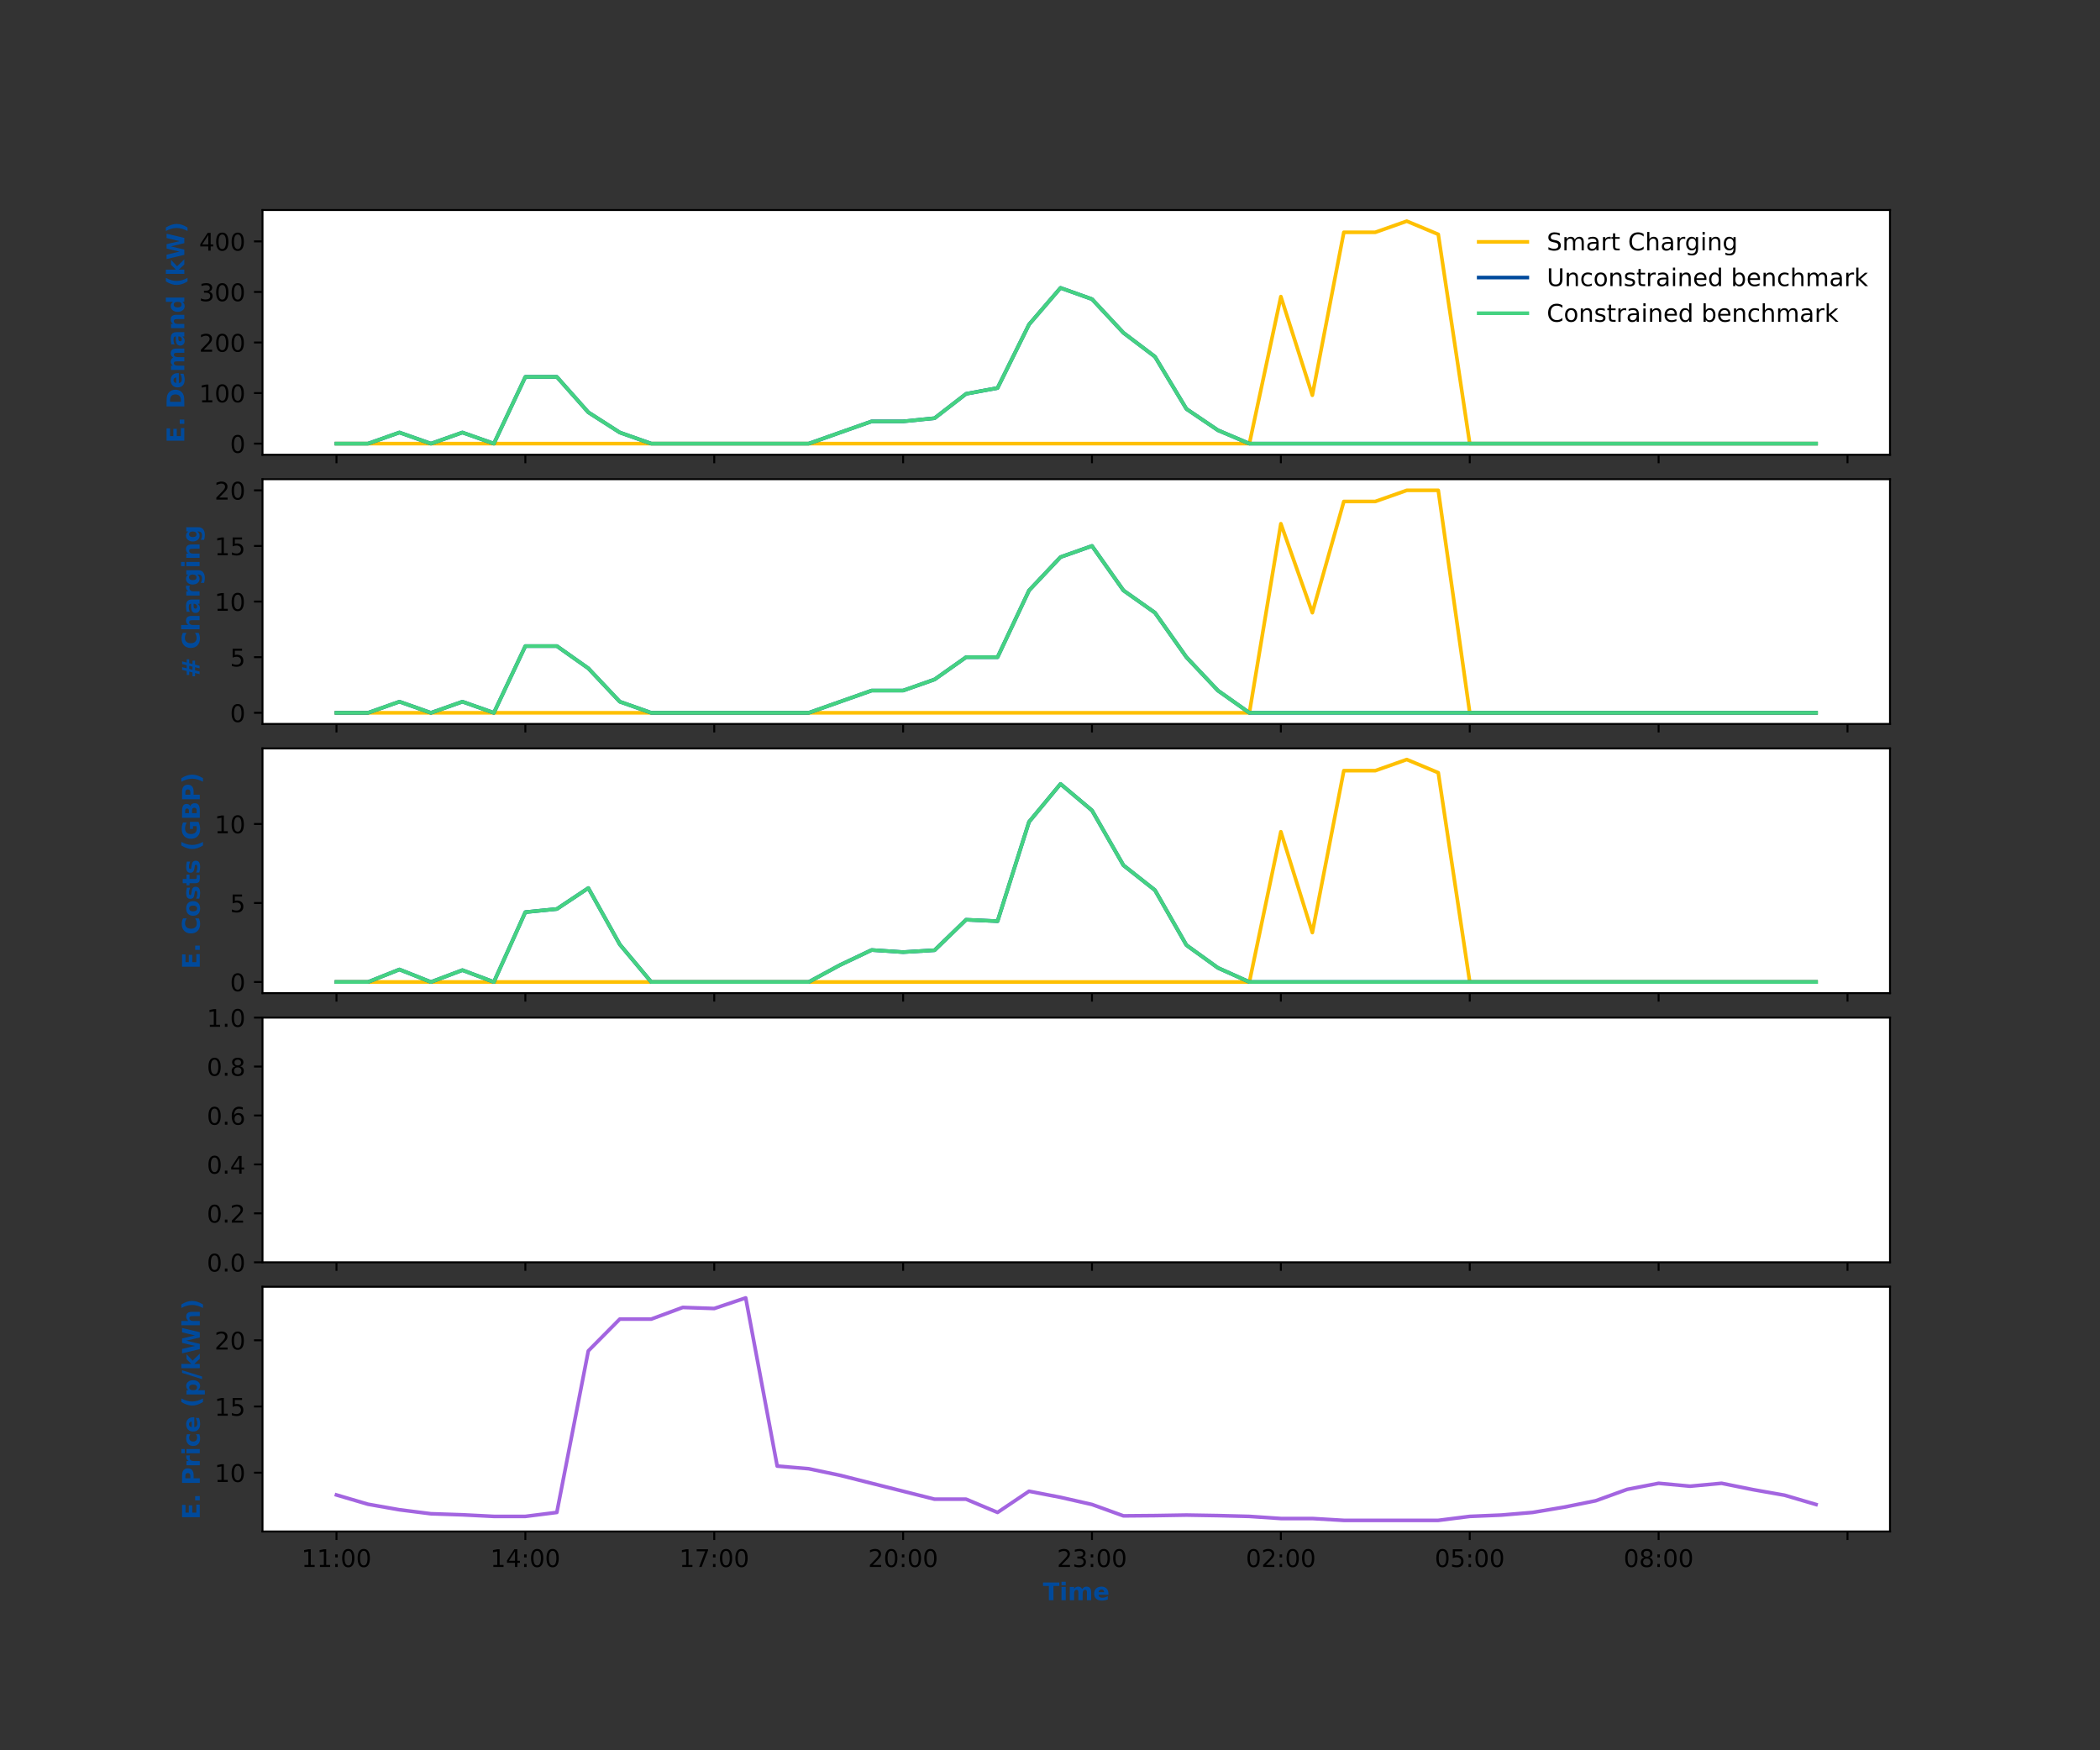 <?xml version="1.0" encoding="utf-8" standalone="no"?>
<!DOCTYPE svg PUBLIC "-//W3C//DTD SVG 1.1//EN"
  "http://www.w3.org/Graphics/SVG/1.1/DTD/svg11.dtd">
<!-- Created with matplotlib (https://matplotlib.org/) -->
<svg height="720pt" version="1.1" viewBox="0 0 864 720" width="864pt" xmlns="http://www.w3.org/2000/svg" xmlns:xlink="http://www.w3.org/1999/xlink">
 <rect x="0" y="0" width="864" height="720" fill="#333333" stroke="none"/>
 <defs>
  <style type="text/css">*{stroke-linecap:butt;stroke-linejoin:round;}</style>
 </defs>
 <g id="figure_1">
  <g id="patch_1">
   <path d="M 0 720 
L 864 720 
L 864 0 
L 0 0 
z
" style="fill:none;"/>
  </g>
  <g id="axes_1">
   <g id="patch_2">
    <path d="M 108 187.067 
L 777.6 187.067 
L 777.6 86.4 
L 108 86.4 
z
" style="fill:#ffffff;"/>
   </g>
   <g id="matplotlib.axis_1">
    <g id="xtick_1">
     <g id="line2d_1">
      <defs>
       <path d="M 0 0 
L 0 3.5 
" id="m06f3190f9f" style="stroke:#000000;stroke-width:0.8;"/>
      </defs>
      <g>
       <use style="stroke:#000000;stroke-width:0.8;" x="138.436" xlink:href="#m06f3190f9f" y="187.067"/>
      </g>
     </g>
    </g>
    <g id="xtick_2">
     <g id="line2d_2">
      <g>
       <use style="stroke:#000000;stroke-width:0.8;" x="216.146" xlink:href="#m06f3190f9f" y="187.067"/>
      </g>
     </g>
    </g>
    <g id="xtick_3">
     <g id="line2d_3">
      <g>
       <use style="stroke:#000000;stroke-width:0.8;" x="293.856" xlink:href="#m06f3190f9f" y="187.067"/>
      </g>
     </g>
    </g>
    <g id="xtick_4">
     <g id="line2d_4">
      <g>
       <use style="stroke:#000000;stroke-width:0.8;" x="371.566" xlink:href="#m06f3190f9f" y="187.067"/>
      </g>
     </g>
    </g>
    <g id="xtick_5">
     <g id="line2d_5">
      <g>
       <use style="stroke:#000000;stroke-width:0.8;" x="449.276" xlink:href="#m06f3190f9f" y="187.067"/>
      </g>
     </g>
    </g>
    <g id="xtick_6">
     <g id="line2d_6">
      <g>
       <use style="stroke:#000000;stroke-width:0.8;" x="526.986" xlink:href="#m06f3190f9f" y="187.067"/>
      </g>
     </g>
    </g>
    <g id="xtick_7">
     <g id="line2d_7">
      <g>
       <use style="stroke:#000000;stroke-width:0.8;" x="604.696" xlink:href="#m06f3190f9f" y="187.067"/>
      </g>
     </g>
    </g>
    <g id="xtick_8">
     <g id="line2d_8">
      <g>
       <use style="stroke:#000000;stroke-width:0.8;" x="682.405" xlink:href="#m06f3190f9f" y="187.067"/>
      </g>
     </g>
    </g>
    <g id="xtick_9">
     <g id="line2d_9">
      <g>
       <use style="stroke:#000000;stroke-width:0.8;" x="760.115" xlink:href="#m06f3190f9f" y="187.067"/>
      </g>
     </g>
    </g>
   </g>
   <g id="matplotlib.axis_2">
    <g id="ytick_1">
     <g id="line2d_10">
      <defs>
       <path d="M 0 0 
L -3.5 0 
" id="mefe827b80b" style="stroke:#000000;stroke-width:0.8;"/>
      </defs>
      <g>
       <use style="stroke:#000000;stroke-width:0.8;" x="108" xlink:href="#mefe827b80b" y="182.491"/>
      </g>
     </g>
     <g id="text_1">
      <!-- 0 -->
      <g transform="translate(94.638 186.29)scale(0.1 -0.1)">
       <defs>
        <path d="M 31.781 66.406 
Q 24.172 66.406 20.328 58.906 
Q 16.5 51.422 16.5 36.375 
Q 16.5 21.391 20.328 13.891 
Q 24.172 6.391 31.781 6.391 
Q 39.453 6.391 43.281 13.891 
Q 47.125 21.391 47.125 36.375 
Q 47.125 51.422 43.281 58.906 
Q 39.453 66.406 31.781 66.406 
z
M 31.781 74.219 
Q 44.047 74.219 50.516 64.516 
Q 56.984 54.828 56.984 36.375 
Q 56.984 17.969 50.516 8.266 
Q 44.047 -1.422 31.781 -1.422 
Q 19.531 -1.422 13.062 8.266 
Q 6.594 17.969 6.594 36.375 
Q 6.594 54.828 13.062 64.516 
Q 19.531 74.219 31.781 74.219 
z
" id="DejaVuSans-48"/>
       </defs>
       <use xlink:href="#DejaVuSans-48"/>
      </g>
     </g>
    </g>
    <g id="ytick_2">
     <g id="line2d_11">
      <g>
       <use style="stroke:#000000;stroke-width:0.8;" x="108" xlink:href="#mefe827b80b" y="161.692"/>
      </g>
     </g>
     <g id="text_2">
      <!-- 100 -->
      <g transform="translate(81.912 165.491)scale(0.1 -0.1)">
       <defs>
        <path d="M 12.406 8.297 
L 28.516 8.297 
L 28.516 63.922 
L 10.984 60.406 
L 10.984 69.391 
L 28.422 72.906 
L 38.281 72.906 
L 38.281 8.297 
L 54.391 8.297 
L 54.391 0 
L 12.406 0 
z
" id="DejaVuSans-49"/>
       </defs>
       <use xlink:href="#DejaVuSans-49"/>
       <use x="63.623" xlink:href="#DejaVuSans-48"/>
       <use x="127.246" xlink:href="#DejaVuSans-48"/>
      </g>
     </g>
    </g>
    <g id="ytick_3">
     <g id="line2d_12">
      <g>
       <use style="stroke:#000000;stroke-width:0.8;" x="108" xlink:href="#mefe827b80b" y="140.893"/>
      </g>
     </g>
     <g id="text_3">
      <!-- 200 -->
      <g transform="translate(81.912 144.692)scale(0.1 -0.1)">
       <defs>
        <path d="M 19.188 8.297 
L 53.609 8.297 
L 53.609 0 
L 7.328 0 
L 7.328 8.297 
Q 12.938 14.109 22.625 23.891 
Q 32.328 33.688 34.812 36.531 
Q 39.547 41.844 41.422 45.531 
Q 43.312 49.219 43.312 52.781 
Q 43.312 58.594 39.234 62.25 
Q 35.156 65.922 28.609 65.922 
Q 23.969 65.922 18.812 64.312 
Q 13.672 62.703 7.812 59.422 
L 7.812 69.391 
Q 13.766 71.781 18.938 73 
Q 24.125 74.219 28.422 74.219 
Q 39.75 74.219 46.484 68.547 
Q 53.219 62.891 53.219 53.422 
Q 53.219 48.922 51.531 44.891 
Q 49.859 40.875 45.406 35.406 
Q 44.188 33.984 37.641 27.219 
Q 31.109 20.453 19.188 8.297 
z
" id="DejaVuSans-50"/>
       </defs>
       <use xlink:href="#DejaVuSans-50"/>
       <use x="63.623" xlink:href="#DejaVuSans-48"/>
       <use x="127.246" xlink:href="#DejaVuSans-48"/>
      </g>
     </g>
    </g>
    <g id="ytick_4">
     <g id="line2d_13">
      <g>
       <use style="stroke:#000000;stroke-width:0.8;" x="108" xlink:href="#mefe827b80b" y="120.094"/>
      </g>
     </g>
     <g id="text_4">
      <!-- 300 -->
      <g transform="translate(81.912 123.893)scale(0.1 -0.1)">
       <defs>
        <path d="M 40.578 39.312 
Q 47.656 37.797 51.625 33 
Q 55.609 28.219 55.609 21.188 
Q 55.609 10.406 48.188 4.484 
Q 40.766 -1.422 27.094 -1.422 
Q 22.516 -1.422 17.656 -0.516 
Q 12.797 0.391 7.625 2.203 
L 7.625 11.719 
Q 11.719 9.328 16.594 8.109 
Q 21.484 6.891 26.812 6.891 
Q 36.078 6.891 40.938 10.547 
Q 45.797 14.203 45.797 21.188 
Q 45.797 27.641 41.281 31.266 
Q 36.766 34.906 28.719 34.906 
L 20.219 34.906 
L 20.219 43.016 
L 29.109 43.016 
Q 36.375 43.016 40.234 45.922 
Q 44.094 48.828 44.094 54.297 
Q 44.094 59.906 40.109 62.906 
Q 36.141 65.922 28.719 65.922 
Q 24.656 65.922 20.016 65.031 
Q 15.375 64.156 9.812 62.312 
L 9.812 71.094 
Q 15.438 72.656 20.344 73.438 
Q 25.25 74.219 29.594 74.219 
Q 40.828 74.219 47.359 69.109 
Q 53.906 64.016 53.906 55.328 
Q 53.906 49.266 50.438 45.094 
Q 46.969 40.922 40.578 39.312 
z
" id="DejaVuSans-51"/>
       </defs>
       <use xlink:href="#DejaVuSans-51"/>
       <use x="63.623" xlink:href="#DejaVuSans-48"/>
       <use x="127.246" xlink:href="#DejaVuSans-48"/>
      </g>
     </g>
    </g>
    <g id="ytick_5">
     <g id="line2d_14">
      <g>
       <use style="stroke:#000000;stroke-width:0.8;" x="108" xlink:href="#mefe827b80b" y="99.295"/>
      </g>
     </g>
     <g id="text_5">
      <!-- 400 -->
      <g transform="translate(81.912 103.095)scale(0.1 -0.1)">
       <defs>
        <path d="M 37.797 64.312 
L 12.891 25.391 
L 37.797 25.391 
z
M 35.203 72.906 
L 47.609 72.906 
L 47.609 25.391 
L 58.016 25.391 
L 58.016 17.188 
L 47.609 17.188 
L 47.609 0 
L 37.797 0 
L 37.797 17.188 
L 4.891 17.188 
L 4.891 26.703 
z
" id="DejaVuSans-52"/>
       </defs>
       <use xlink:href="#DejaVuSans-52"/>
       <use x="63.623" xlink:href="#DejaVuSans-48"/>
       <use x="127.246" xlink:href="#DejaVuSans-48"/>
      </g>
     </g>
    </g>
    <g id="text_6">
     <!-- E. Demand (kW) -->
     <g style="fill:#004a9c;" transform="translate(75.833 182.204)rotate(-90)scale(0.1 -0.1)">
      <defs>
       <path d="M 9.188 72.906 
L 59.906 72.906 
L 59.906 58.688 
L 27.984 58.688 
L 27.984 45.125 
L 58.016 45.125 
L 58.016 30.906 
L 27.984 30.906 
L 27.984 14.203 
L 60.984 14.203 
L 60.984 0 
L 9.188 0 
z
" id="DejaVuSans-Bold-69"/>
       <path d="M 10.203 18.891 
L 27.781 18.891 
L 27.781 0 
L 10.203 0 
z
" id="DejaVuSans-Bold-46"/>
       <path id="DejaVuSans-Bold-32"/>
       <path d="M 27.984 58.688 
L 27.984 14.203 
L 34.719 14.203 
Q 46.234 14.203 52.312 19.922 
Q 58.406 25.641 58.406 36.531 
Q 58.406 47.359 52.344 53.016 
Q 46.297 58.688 34.719 58.688 
z
M 9.188 72.906 
L 29 72.906 
Q 45.609 72.906 53.734 70.531 
Q 61.859 68.172 67.672 62.5 
Q 72.797 57.562 75.281 51.109 
Q 77.781 44.672 77.781 36.531 
Q 77.781 28.266 75.281 21.797 
Q 72.797 15.328 67.672 10.406 
Q 61.812 4.734 53.609 2.359 
Q 45.406 0 29 0 
L 9.188 0 
z
" id="DejaVuSans-Bold-68"/>
       <path d="M 62.984 27.484 
L 62.984 22.516 
L 22.125 22.516 
Q 22.75 16.359 26.562 13.281 
Q 30.375 10.203 37.203 10.203 
Q 42.719 10.203 48.5 11.844 
Q 54.297 13.484 60.406 16.797 
L 60.406 3.328 
Q 54.203 0.984 48 -0.219 
Q 41.797 -1.422 35.594 -1.422 
Q 20.75 -1.422 12.516 6.125 
Q 4.297 13.672 4.297 27.297 
Q 4.297 40.672 12.375 48.328 
Q 20.453 56 34.625 56 
Q 47.516 56 55.25 48.234 
Q 62.984 40.484 62.984 27.484 
z
M 45.016 33.297 
Q 45.016 38.281 42.109 41.328 
Q 39.203 44.391 34.516 44.391 
Q 29.438 44.391 26.266 41.531 
Q 23.094 38.672 22.312 33.297 
z
" id="DejaVuSans-Bold-101"/>
       <path d="M 59.078 45.609 
Q 62.406 50.688 66.969 53.344 
Q 71.531 56 77 56 
Q 86.422 56 91.359 50.188 
Q 96.297 44.391 96.297 33.297 
L 96.297 0 
L 78.719 0 
L 78.719 28.516 
Q 78.766 29.156 78.781 29.828 
Q 78.812 30.516 78.812 31.781 
Q 78.812 37.594 77.094 40.203 
Q 75.391 42.828 71.578 42.828 
Q 66.609 42.828 63.891 38.719 
Q 61.188 34.625 61.078 26.859 
L 61.078 0 
L 43.5 0 
L 43.5 28.516 
Q 43.5 37.594 41.938 40.203 
Q 40.375 42.828 36.375 42.828 
Q 31.344 42.828 28.609 38.703 
Q 25.875 34.578 25.875 26.906 
L 25.875 0 
L 8.297 0 
L 8.297 54.688 
L 25.875 54.688 
L 25.875 46.688 
Q 29.109 51.312 33.281 53.656 
Q 37.453 56 42.484 56 
Q 48.141 56 52.484 53.266 
Q 56.844 50.531 59.078 45.609 
z
" id="DejaVuSans-Bold-109"/>
       <path d="M 32.906 24.609 
Q 27.438 24.609 24.672 22.75 
Q 21.922 20.906 21.922 17.281 
Q 21.922 13.969 24.141 12.078 
Q 26.375 10.203 30.328 10.203 
Q 35.25 10.203 38.625 13.734 
Q 42 17.281 42 22.609 
L 42 24.609 
z
M 59.625 31.203 
L 59.625 0 
L 42 0 
L 42 8.109 
Q 38.484 3.125 34.078 0.844 
Q 29.688 -1.422 23.391 -1.422 
Q 14.891 -1.422 9.594 3.531 
Q 4.297 8.5 4.297 16.406 
Q 4.297 26.031 10.906 30.516 
Q 17.531 35.016 31.688 35.016 
L 42 35.016 
L 42 36.375 
Q 42 40.531 38.719 42.453 
Q 35.453 44.391 28.516 44.391 
Q 22.906 44.391 18.062 43.266 
Q 13.234 42.141 9.078 39.891 
L 9.078 53.219 
Q 14.703 54.594 20.359 55.297 
Q 26.031 56 31.688 56 
Q 46.484 56 53.047 50.172 
Q 59.625 44.344 59.625 31.203 
z
" id="DejaVuSans-Bold-97"/>
       <path d="M 63.375 33.297 
L 63.375 0 
L 45.797 0 
L 45.797 5.422 
L 45.797 25.484 
Q 45.797 32.562 45.484 35.25 
Q 45.172 37.938 44.391 39.203 
Q 43.359 40.922 41.594 41.875 
Q 39.844 42.828 37.594 42.828 
Q 32.125 42.828 29 38.594 
Q 25.875 34.375 25.875 26.906 
L 25.875 0 
L 8.406 0 
L 8.406 54.688 
L 25.875 54.688 
L 25.875 46.688 
Q 29.828 51.469 34.266 53.734 
Q 38.719 56 44.094 56 
Q 53.562 56 58.469 50.188 
Q 63.375 44.391 63.375 33.297 
z
" id="DejaVuSans-Bold-110"/>
       <path d="M 45.609 46.688 
L 45.609 75.984 
L 63.188 75.984 
L 63.188 0 
L 45.609 0 
L 45.609 7.906 
Q 42 3.078 37.641 0.828 
Q 33.297 -1.422 27.594 -1.422 
Q 17.484 -1.422 10.984 6.609 
Q 4.5 14.656 4.5 27.297 
Q 4.5 39.938 10.984 47.969 
Q 17.484 56 27.594 56 
Q 33.25 56 37.625 53.734 
Q 42 51.469 45.609 46.688 
z
M 34.078 11.281 
Q 39.703 11.281 42.656 15.375 
Q 45.609 19.484 45.609 27.297 
Q 45.609 35.109 42.656 39.203 
Q 39.703 43.312 34.078 43.312 
Q 28.516 43.312 25.562 39.203 
Q 22.609 35.109 22.609 27.297 
Q 22.609 19.484 25.562 15.375 
Q 28.516 11.281 34.078 11.281 
z
" id="DejaVuSans-Bold-100"/>
       <path d="M 37.703 -13.188 
L 23.188 -13.188 
Q 15.719 -1.125 12.156 9.734 
Q 8.594 20.609 8.594 31.297 
Q 8.594 42 12.172 52.953 
Q 15.766 63.922 23.188 75.875 
L 37.703 75.875 
Q 31.453 64.312 28.328 53.25 
Q 25.203 42.188 25.203 31.391 
Q 25.203 20.609 28.297 9.516 
Q 31.391 -1.562 37.703 -13.188 
z
" id="DejaVuSans-Bold-40"/>
       <path d="M 8.406 75.984 
L 25.875 75.984 
L 25.875 34.625 
L 46 54.688 
L 66.312 54.688 
L 39.594 29.594 
L 68.406 0 
L 47.219 0 
L 25.875 22.797 
L 25.875 0 
L 8.406 0 
z
" id="DejaVuSans-Bold-107"/>
       <path d="M 2.984 72.906 
L 21 72.906 
L 33.594 19.922 
L 46.094 72.906 
L 64.203 72.906 
L 76.703 19.922 
L 89.312 72.906 
L 107.172 72.906 
L 89.984 0 
L 68.312 0 
L 55.078 55.422 
L 42 0 
L 20.312 0 
z
" id="DejaVuSans-Bold-87"/>
       <path d="M 8.016 -13.188 
Q 14.266 -1.562 17.391 9.516 
Q 20.516 20.609 20.516 31.391 
Q 20.516 42.188 17.391 53.25 
Q 14.266 64.312 8.016 75.875 
L 22.516 75.875 
Q 29.938 63.922 33.516 52.953 
Q 37.109 42 37.109 31.297 
Q 37.109 20.609 33.547 9.734 
Q 29.984 -1.125 22.516 -13.188 
z
" id="DejaVuSans-Bold-41"/>
      </defs>
      <use xlink:href="#DejaVuSans-Bold-69"/>
      <use x="68.311" xlink:href="#DejaVuSans-Bold-46"/>
      <use x="106.299" xlink:href="#DejaVuSans-Bold-32"/>
      <use x="141.113" xlink:href="#DejaVuSans-Bold-68"/>
      <use x="224.121" xlink:href="#DejaVuSans-Bold-101"/>
      <use x="291.943" xlink:href="#DejaVuSans-Bold-109"/>
      <use x="396.143" xlink:href="#DejaVuSans-Bold-97"/>
      <use x="463.623" xlink:href="#DejaVuSans-Bold-110"/>
      <use x="534.814" xlink:href="#DejaVuSans-Bold-100"/>
      <use x="606.396" xlink:href="#DejaVuSans-Bold-32"/>
      <use x="641.211" xlink:href="#DejaVuSans-Bold-40"/>
      <use x="686.914" xlink:href="#DejaVuSans-Bold-107"/>
      <use x="753.418" xlink:href="#DejaVuSans-Bold-87"/>
      <use x="863.721" xlink:href="#DejaVuSans-Bold-41"/>
     </g>
    </g>
   </g>
   <g id="line2d_15">
    <path clip-path="url(#pad2042460d)" d="M 138.436 182.491 
L 151.388 182.491 
L 164.34 182.491 
L 177.291 182.491 
L 190.243 182.491 
L 203.195 182.491 
L 216.146 182.491 
L 229.098 182.491 
L 242.05 182.491 
L 255.001 182.491 
L 267.953 182.491 
L 280.904 182.491 
L 293.856 182.491 
L 306.808 182.491 
L 319.759 182.491 
L 332.711 182.491 
L 345.663 182.491 
L 358.614 182.491 
L 371.566 182.491 
L 384.518 182.491 
L 397.469 182.491 
L 410.421 182.491 
L 423.373 182.491 
L 436.324 182.491 
L 449.276 182.491 
L 462.227 182.491 
L 475.179 182.491 
L 488.131 182.491 
L 501.082 182.491 
L 514.034 182.491 
L 526.986 122.011 
L 539.937 162.592 
L 552.889 95.552 
L 565.841 95.552 
L 578.792 90.976 
L 591.744 96.398 
L 604.696 182.491 
L 617.647 182.491 
L 630.599 182.491 
L 643.55 182.491 
L 656.502 182.491 
L 669.454 182.491 
L 682.405 182.491 
L 695.357 182.491 
L 708.309 182.491 
L 721.26 182.491 
L 734.212 182.491 
L 747.164 182.491 
" style="fill:none;stroke:#fec001;stroke-linecap:square;stroke-width:1.5;"/>
   </g>
   <g id="line2d_16">
    <path clip-path="url(#pad2042460d)" d="M 138.436 182.491 
L 151.388 182.491 
L 164.34 177.915 
L 177.291 182.491 
L 190.243 177.915 
L 203.195 182.491 
L 216.146 155.036 
L 229.098 155.036 
L 242.05 169.61 
L 255.001 177.915 
L 267.953 182.491 
L 280.904 182.491 
L 293.856 182.491 
L 306.808 182.491 
L 319.759 182.491 
L 332.711 182.491 
L 345.663 177.915 
L 358.614 173.339 
L 371.566 173.339 
L 384.518 172.03 
L 397.469 162.002 
L 410.421 159.612 
L 423.373 133.475 
L 436.324 118.43 
L 449.276 123.052 
L 462.227 136.916 
L 475.179 146.721 
L 488.131 168.22 
L 501.082 176.982 
L 514.034 182.491 
L 526.986 182.491 
L 539.937 182.491 
L 552.889 182.491 
L 565.841 182.491 
L 578.792 182.491 
L 591.744 182.491 
L 604.696 182.491 
L 617.647 182.491 
L 630.599 182.491 
L 643.55 182.491 
L 656.502 182.491 
L 669.454 182.491 
L 682.405 182.491 
L 695.357 182.491 
L 708.309 182.491 
L 721.26 182.491 
L 734.212 182.491 
L 747.164 182.491 
" style="fill:none;stroke:#004a9c;stroke-linecap:square;stroke-width:1.5;"/>
   </g>
   <g id="line2d_17">
    <path clip-path="url(#pad2042460d)" d="M 138.436 182.491 
L 151.388 182.491 
L 164.34 177.915 
L 177.291 182.491 
L 190.243 177.915 
L 203.195 182.491 
L 216.146 155.036 
L 229.098 155.036 
L 242.05 169.61 
L 255.001 177.915 
L 267.953 182.491 
L 280.904 182.491 
L 293.856 182.491 
L 306.808 182.491 
L 319.759 182.491 
L 332.711 182.491 
L 345.663 177.915 
L 358.614 173.339 
L 371.566 173.339 
L 384.518 172.03 
L 397.469 162.002 
L 410.421 159.612 
L 423.373 133.475 
L 436.324 118.43 
L 449.276 123.052 
L 462.227 136.916 
L 475.179 146.721 
L 488.131 168.22 
L 501.082 176.982 
L 514.034 182.491 
L 526.986 182.491 
L 539.937 182.491 
L 552.889 182.491 
L 565.841 182.491 
L 578.792 182.491 
L 591.744 182.491 
L 604.696 182.491 
L 617.647 182.491 
L 630.599 182.491 
L 643.55 182.491 
L 656.502 182.491 
L 669.454 182.491 
L 682.405 182.491 
L 695.357 182.491 
L 708.309 182.491 
L 721.26 182.491 
L 734.212 182.491 
L 747.164 182.491 
" style="fill:none;stroke:#45d281;stroke-linecap:square;stroke-width:1.5;"/>
   </g>
   <g id="patch_3">
    <path d="M 108 187.067 
L 108 86.4 
" style="fill:none;stroke:#000000;stroke-linecap:square;stroke-linejoin:miter;stroke-width:0.8;"/>
   </g>
   <g id="patch_4">
    <path d="M 777.6 187.067 
L 777.6 86.4 
" style="fill:none;stroke:#000000;stroke-linecap:square;stroke-linejoin:miter;stroke-width:0.8;"/>
   </g>
   <g id="patch_5">
    <path d="M 108 187.067 
L 777.6 187.067 
" style="fill:none;stroke:#000000;stroke-linecap:square;stroke-linejoin:miter;stroke-width:0.8;"/>
   </g>
   <g id="patch_6">
    <path d="M 108 86.4 
L 777.6 86.4 
" style="fill:none;stroke:#000000;stroke-linecap:square;stroke-linejoin:miter;stroke-width:0.8;"/>
   </g>
   <g id="legend_1">
    <g id="line2d_18">
     <path d="M 608.38 99.498 
L 628.38 99.498 
" style="fill:none;stroke:#fec001;stroke-linecap:square;stroke-width:1.5;"/>
    </g>
    <g id="line2d_19"/>
    <g id="text_7">
     <!-- Smart Charging -->
     <g transform="translate(636.38 102.998)scale(0.1 -0.1)">
      <defs>
       <path d="M 53.516 70.516 
L 53.516 60.891 
Q 47.906 63.578 42.922 64.891 
Q 37.938 66.219 33.297 66.219 
Q 25.25 66.219 20.875 63.094 
Q 16.5 59.969 16.5 54.203 
Q 16.5 49.359 19.406 46.891 
Q 22.312 44.438 30.422 42.922 
L 36.375 41.703 
Q 47.406 39.594 52.656 34.297 
Q 57.906 29 57.906 20.125 
Q 57.906 9.516 50.797 4.047 
Q 43.703 -1.422 29.984 -1.422 
Q 24.812 -1.422 18.969 -0.25 
Q 13.141 0.922 6.891 3.219 
L 6.891 13.375 
Q 12.891 10.016 18.656 8.297 
Q 24.422 6.594 29.984 6.594 
Q 38.422 6.594 43.016 9.906 
Q 47.609 13.234 47.609 19.391 
Q 47.609 24.75 44.312 27.781 
Q 41.016 30.812 33.5 32.328 
L 27.484 33.5 
Q 16.453 35.688 11.516 40.375 
Q 6.594 45.062 6.594 53.422 
Q 6.594 63.094 13.406 68.656 
Q 20.219 74.219 32.172 74.219 
Q 37.312 74.219 42.625 73.281 
Q 47.953 72.359 53.516 70.516 
z
" id="DejaVuSans-83"/>
       <path d="M 52 44.188 
Q 55.375 50.25 60.062 53.125 
Q 64.75 56 71.094 56 
Q 79.641 56 84.281 50.016 
Q 88.922 44.047 88.922 33.016 
L 88.922 0 
L 79.891 0 
L 79.891 32.719 
Q 79.891 40.578 77.094 44.375 
Q 74.312 48.188 68.609 48.188 
Q 61.625 48.188 57.562 43.547 
Q 53.516 38.922 53.516 30.906 
L 53.516 0 
L 44.484 0 
L 44.484 32.719 
Q 44.484 40.625 41.703 44.406 
Q 38.922 48.188 33.109 48.188 
Q 26.219 48.188 22.156 43.531 
Q 18.109 38.875 18.109 30.906 
L 18.109 0 
L 9.078 0 
L 9.078 54.688 
L 18.109 54.688 
L 18.109 46.188 
Q 21.188 51.219 25.484 53.609 
Q 29.781 56 35.688 56 
Q 41.656 56 45.828 52.969 
Q 50 49.953 52 44.188 
z
" id="DejaVuSans-109"/>
       <path d="M 34.281 27.484 
Q 23.391 27.484 19.188 25 
Q 14.984 22.516 14.984 16.5 
Q 14.984 11.719 18.141 8.906 
Q 21.297 6.109 26.703 6.109 
Q 34.188 6.109 38.703 11.406 
Q 43.219 16.703 43.219 25.484 
L 43.219 27.484 
z
M 52.203 31.203 
L 52.203 0 
L 43.219 0 
L 43.219 8.297 
Q 40.141 3.328 35.547 0.953 
Q 30.953 -1.422 24.312 -1.422 
Q 15.922 -1.422 10.953 3.297 
Q 6 8.016 6 15.922 
Q 6 25.141 12.172 29.828 
Q 18.359 34.516 30.609 34.516 
L 43.219 34.516 
L 43.219 35.406 
Q 43.219 41.609 39.141 45 
Q 35.062 48.391 27.688 48.391 
Q 23 48.391 18.547 47.266 
Q 14.109 46.141 10.016 43.891 
L 10.016 52.203 
Q 14.938 54.109 19.578 55.047 
Q 24.219 56 28.609 56 
Q 40.484 56 46.344 49.844 
Q 52.203 43.703 52.203 31.203 
z
" id="DejaVuSans-97"/>
       <path d="M 41.109 46.297 
Q 39.594 47.172 37.812 47.578 
Q 36.031 48 33.891 48 
Q 26.266 48 22.188 43.047 
Q 18.109 38.094 18.109 28.812 
L 18.109 0 
L 9.078 0 
L 9.078 54.688 
L 18.109 54.688 
L 18.109 46.188 
Q 20.953 51.172 25.484 53.578 
Q 30.031 56 36.531 56 
Q 37.453 56 38.578 55.875 
Q 39.703 55.766 41.062 55.516 
z
" id="DejaVuSans-114"/>
       <path d="M 18.312 70.219 
L 18.312 54.688 
L 36.812 54.688 
L 36.812 47.703 
L 18.312 47.703 
L 18.312 18.016 
Q 18.312 11.328 20.141 9.422 
Q 21.969 7.516 27.594 7.516 
L 36.812 7.516 
L 36.812 0 
L 27.594 0 
Q 17.188 0 13.234 3.875 
Q 9.281 7.766 9.281 18.016 
L 9.281 47.703 
L 2.688 47.703 
L 2.688 54.688 
L 9.281 54.688 
L 9.281 70.219 
z
" id="DejaVuSans-116"/>
       <path id="DejaVuSans-32"/>
       <path d="M 64.406 67.281 
L 64.406 56.891 
Q 59.422 61.531 53.781 63.812 
Q 48.141 66.109 41.797 66.109 
Q 29.297 66.109 22.656 58.469 
Q 16.016 50.828 16.016 36.375 
Q 16.016 21.969 22.656 14.328 
Q 29.297 6.688 41.797 6.688 
Q 48.141 6.688 53.781 8.984 
Q 59.422 11.281 64.406 15.922 
L 64.406 5.609 
Q 59.234 2.094 53.438 0.328 
Q 47.656 -1.422 41.219 -1.422 
Q 24.656 -1.422 15.125 8.703 
Q 5.609 18.844 5.609 36.375 
Q 5.609 53.953 15.125 64.078 
Q 24.656 74.219 41.219 74.219 
Q 47.75 74.219 53.531 72.484 
Q 59.328 70.75 64.406 67.281 
z
" id="DejaVuSans-67"/>
       <path d="M 54.891 33.016 
L 54.891 0 
L 45.906 0 
L 45.906 32.719 
Q 45.906 40.484 42.875 44.328 
Q 39.844 48.188 33.797 48.188 
Q 26.516 48.188 22.312 43.547 
Q 18.109 38.922 18.109 30.906 
L 18.109 0 
L 9.078 0 
L 9.078 75.984 
L 18.109 75.984 
L 18.109 46.188 
Q 21.344 51.125 25.703 53.562 
Q 30.078 56 35.797 56 
Q 45.219 56 50.047 50.172 
Q 54.891 44.344 54.891 33.016 
z
" id="DejaVuSans-104"/>
       <path d="M 45.406 27.984 
Q 45.406 37.75 41.375 43.109 
Q 37.359 48.484 30.078 48.484 
Q 22.859 48.484 18.828 43.109 
Q 14.797 37.75 14.797 27.984 
Q 14.797 18.266 18.828 12.891 
Q 22.859 7.516 30.078 7.516 
Q 37.359 7.516 41.375 12.891 
Q 45.406 18.266 45.406 27.984 
z
M 54.391 6.781 
Q 54.391 -7.172 48.188 -13.984 
Q 42 -20.797 29.203 -20.797 
Q 24.469 -20.797 20.266 -20.094 
Q 16.062 -19.391 12.109 -17.922 
L 12.109 -9.188 
Q 16.062 -11.328 19.922 -12.344 
Q 23.781 -13.375 27.781 -13.375 
Q 36.625 -13.375 41.016 -8.766 
Q 45.406 -4.156 45.406 5.172 
L 45.406 9.625 
Q 42.625 4.781 38.281 2.391 
Q 33.938 0 27.875 0 
Q 17.828 0 11.672 7.656 
Q 5.516 15.328 5.516 27.984 
Q 5.516 40.672 11.672 48.328 
Q 17.828 56 27.875 56 
Q 33.938 56 38.281 53.609 
Q 42.625 51.219 45.406 46.391 
L 45.406 54.688 
L 54.391 54.688 
z
" id="DejaVuSans-103"/>
       <path d="M 9.422 54.688 
L 18.406 54.688 
L 18.406 0 
L 9.422 0 
z
M 9.422 75.984 
L 18.406 75.984 
L 18.406 64.594 
L 9.422 64.594 
z
" id="DejaVuSans-105"/>
       <path d="M 54.891 33.016 
L 54.891 0 
L 45.906 0 
L 45.906 32.719 
Q 45.906 40.484 42.875 44.328 
Q 39.844 48.188 33.797 48.188 
Q 26.516 48.188 22.312 43.547 
Q 18.109 38.922 18.109 30.906 
L 18.109 0 
L 9.078 0 
L 9.078 54.688 
L 18.109 54.688 
L 18.109 46.188 
Q 21.344 51.125 25.703 53.562 
Q 30.078 56 35.797 56 
Q 45.219 56 50.047 50.172 
Q 54.891 44.344 54.891 33.016 
z
" id="DejaVuSans-110"/>
      </defs>
      <use xlink:href="#DejaVuSans-83"/>
      <use x="63.477" xlink:href="#DejaVuSans-109"/>
      <use x="160.889" xlink:href="#DejaVuSans-97"/>
      <use x="222.168" xlink:href="#DejaVuSans-114"/>
      <use x="263.281" xlink:href="#DejaVuSans-116"/>
      <use x="302.49" xlink:href="#DejaVuSans-32"/>
      <use x="334.277" xlink:href="#DejaVuSans-67"/>
      <use x="404.102" xlink:href="#DejaVuSans-104"/>
      <use x="467.48" xlink:href="#DejaVuSans-97"/>
      <use x="528.76" xlink:href="#DejaVuSans-114"/>
      <use x="568.123" xlink:href="#DejaVuSans-103"/>
      <use x="631.6" xlink:href="#DejaVuSans-105"/>
      <use x="659.383" xlink:href="#DejaVuSans-110"/>
      <use x="722.762" xlink:href="#DejaVuSans-103"/>
     </g>
    </g>
    <g id="line2d_20">
     <path d="M 608.38 114.177 
L 628.38 114.177 
" style="fill:none;stroke:#004a9c;stroke-linecap:square;stroke-width:1.5;"/>
    </g>
    <g id="line2d_21"/>
    <g id="text_8">
     <!-- Unconstrained benchmark -->
     <g transform="translate(636.38 117.677)scale(0.1 -0.1)">
      <defs>
       <path d="M 8.688 72.906 
L 18.609 72.906 
L 18.609 28.609 
Q 18.609 16.891 22.844 11.734 
Q 27.094 6.594 36.625 6.594 
Q 46.094 6.594 50.344 11.734 
Q 54.594 16.891 54.594 28.609 
L 54.594 72.906 
L 64.5 72.906 
L 64.5 27.391 
Q 64.5 13.141 57.438 5.859 
Q 50.391 -1.422 36.625 -1.422 
Q 22.797 -1.422 15.734 5.859 
Q 8.688 13.141 8.688 27.391 
z
" id="DejaVuSans-85"/>
       <path d="M 48.781 52.594 
L 48.781 44.188 
Q 44.969 46.297 41.141 47.344 
Q 37.312 48.391 33.406 48.391 
Q 24.656 48.391 19.812 42.844 
Q 14.984 37.312 14.984 27.297 
Q 14.984 17.281 19.812 11.734 
Q 24.656 6.203 33.406 6.203 
Q 37.312 6.203 41.141 7.25 
Q 44.969 8.297 48.781 10.406 
L 48.781 2.094 
Q 45.016 0.344 40.984 -0.531 
Q 36.969 -1.422 32.422 -1.422 
Q 20.062 -1.422 12.781 6.344 
Q 5.516 14.109 5.516 27.297 
Q 5.516 40.672 12.859 48.328 
Q 20.219 56 33.016 56 
Q 37.156 56 41.109 55.141 
Q 45.062 54.297 48.781 52.594 
z
" id="DejaVuSans-99"/>
       <path d="M 30.609 48.391 
Q 23.391 48.391 19.188 42.75 
Q 14.984 37.109 14.984 27.297 
Q 14.984 17.484 19.156 11.844 
Q 23.344 6.203 30.609 6.203 
Q 37.797 6.203 41.984 11.859 
Q 46.188 17.531 46.188 27.297 
Q 46.188 37.016 41.984 42.703 
Q 37.797 48.391 30.609 48.391 
z
M 30.609 56 
Q 42.328 56 49.016 48.375 
Q 55.719 40.766 55.719 27.297 
Q 55.719 13.875 49.016 6.219 
Q 42.328 -1.422 30.609 -1.422 
Q 18.844 -1.422 12.172 6.219 
Q 5.516 13.875 5.516 27.297 
Q 5.516 40.766 12.172 48.375 
Q 18.844 56 30.609 56 
z
" id="DejaVuSans-111"/>
       <path d="M 44.281 53.078 
L 44.281 44.578 
Q 40.484 46.531 36.375 47.5 
Q 32.281 48.484 27.875 48.484 
Q 21.188 48.484 17.844 46.438 
Q 14.5 44.391 14.5 40.281 
Q 14.5 37.156 16.891 35.375 
Q 19.281 33.594 26.516 31.984 
L 29.594 31.297 
Q 39.156 29.25 43.188 25.516 
Q 47.219 21.781 47.219 15.094 
Q 47.219 7.469 41.188 3.016 
Q 35.156 -1.422 24.609 -1.422 
Q 20.219 -1.422 15.453 -0.562 
Q 10.688 0.297 5.422 2 
L 5.422 11.281 
Q 10.406 8.688 15.234 7.391 
Q 20.062 6.109 24.812 6.109 
Q 31.156 6.109 34.562 8.281 
Q 37.984 10.453 37.984 14.406 
Q 37.984 18.062 35.516 20.016 
Q 33.062 21.969 24.703 23.781 
L 21.578 24.516 
Q 13.234 26.266 9.516 29.906 
Q 5.812 33.547 5.812 39.891 
Q 5.812 47.609 11.281 51.797 
Q 16.75 56 26.812 56 
Q 31.781 56 36.172 55.266 
Q 40.578 54.547 44.281 53.078 
z
" id="DejaVuSans-115"/>
       <path d="M 56.203 29.594 
L 56.203 25.203 
L 14.891 25.203 
Q 15.484 15.922 20.484 11.062 
Q 25.484 6.203 34.422 6.203 
Q 39.594 6.203 44.453 7.469 
Q 49.312 8.734 54.109 11.281 
L 54.109 2.781 
Q 49.266 0.734 44.188 -0.344 
Q 39.109 -1.422 33.891 -1.422 
Q 20.797 -1.422 13.156 6.188 
Q 5.516 13.812 5.516 26.812 
Q 5.516 40.234 12.766 48.109 
Q 20.016 56 32.328 56 
Q 43.359 56 49.781 48.891 
Q 56.203 41.797 56.203 29.594 
z
M 47.219 32.234 
Q 47.125 39.594 43.094 43.984 
Q 39.062 48.391 32.422 48.391 
Q 24.906 48.391 20.391 44.141 
Q 15.875 39.891 15.188 32.172 
z
" id="DejaVuSans-101"/>
       <path d="M 45.406 46.391 
L 45.406 75.984 
L 54.391 75.984 
L 54.391 0 
L 45.406 0 
L 45.406 8.203 
Q 42.578 3.328 38.25 0.953 
Q 33.938 -1.422 27.875 -1.422 
Q 17.969 -1.422 11.734 6.484 
Q 5.516 14.406 5.516 27.297 
Q 5.516 40.188 11.734 48.094 
Q 17.969 56 27.875 56 
Q 33.938 56 38.25 53.625 
Q 42.578 51.266 45.406 46.391 
z
M 14.797 27.297 
Q 14.797 17.391 18.875 11.75 
Q 22.953 6.109 30.078 6.109 
Q 37.203 6.109 41.297 11.75 
Q 45.406 17.391 45.406 27.297 
Q 45.406 37.203 41.297 42.844 
Q 37.203 48.484 30.078 48.484 
Q 22.953 48.484 18.875 42.844 
Q 14.797 37.203 14.797 27.297 
z
" id="DejaVuSans-100"/>
       <path d="M 48.688 27.297 
Q 48.688 37.203 44.609 42.844 
Q 40.531 48.484 33.406 48.484 
Q 26.266 48.484 22.188 42.844 
Q 18.109 37.203 18.109 27.297 
Q 18.109 17.391 22.188 11.75 
Q 26.266 6.109 33.406 6.109 
Q 40.531 6.109 44.609 11.75 
Q 48.688 17.391 48.688 27.297 
z
M 18.109 46.391 
Q 20.953 51.266 25.266 53.625 
Q 29.594 56 35.594 56 
Q 45.562 56 51.781 48.094 
Q 58.016 40.188 58.016 27.297 
Q 58.016 14.406 51.781 6.484 
Q 45.562 -1.422 35.594 -1.422 
Q 29.594 -1.422 25.266 0.953 
Q 20.953 3.328 18.109 8.203 
L 18.109 0 
L 9.078 0 
L 9.078 75.984 
L 18.109 75.984 
z
" id="DejaVuSans-98"/>
       <path d="M 9.078 75.984 
L 18.109 75.984 
L 18.109 31.109 
L 44.922 54.688 
L 56.391 54.688 
L 27.391 29.109 
L 57.625 0 
L 45.906 0 
L 18.109 26.703 
L 18.109 0 
L 9.078 0 
z
" id="DejaVuSans-107"/>
      </defs>
      <use xlink:href="#DejaVuSans-85"/>
      <use x="73.193" xlink:href="#DejaVuSans-110"/>
      <use x="136.572" xlink:href="#DejaVuSans-99"/>
      <use x="191.553" xlink:href="#DejaVuSans-111"/>
      <use x="252.734" xlink:href="#DejaVuSans-110"/>
      <use x="316.113" xlink:href="#DejaVuSans-115"/>
      <use x="368.213" xlink:href="#DejaVuSans-116"/>
      <use x="407.422" xlink:href="#DejaVuSans-114"/>
      <use x="448.535" xlink:href="#DejaVuSans-97"/>
      <use x="509.814" xlink:href="#DejaVuSans-105"/>
      <use x="537.598" xlink:href="#DejaVuSans-110"/>
      <use x="600.977" xlink:href="#DejaVuSans-101"/>
      <use x="662.5" xlink:href="#DejaVuSans-100"/>
      <use x="725.977" xlink:href="#DejaVuSans-32"/>
      <use x="757.764" xlink:href="#DejaVuSans-98"/>
      <use x="821.24" xlink:href="#DejaVuSans-101"/>
      <use x="882.764" xlink:href="#DejaVuSans-110"/>
      <use x="946.143" xlink:href="#DejaVuSans-99"/>
      <use x="1001.123" xlink:href="#DejaVuSans-104"/>
      <use x="1064.502" xlink:href="#DejaVuSans-109"/>
      <use x="1161.914" xlink:href="#DejaVuSans-97"/>
      <use x="1223.193" xlink:href="#DejaVuSans-114"/>
      <use x="1264.307" xlink:href="#DejaVuSans-107"/>
     </g>
    </g>
    <g id="line2d_22">
     <path d="M 608.38 128.855 
L 628.38 128.855 
" style="fill:none;stroke:#45d281;stroke-linecap:square;stroke-width:1.5;"/>
    </g>
    <g id="line2d_23"/>
    <g id="text_9">
     <!-- Constrained benchmark -->
     <g transform="translate(636.38 132.355)scale(0.1 -0.1)">
      <use xlink:href="#DejaVuSans-67"/>
      <use x="69.824" xlink:href="#DejaVuSans-111"/>
      <use x="131.006" xlink:href="#DejaVuSans-110"/>
      <use x="194.385" xlink:href="#DejaVuSans-115"/>
      <use x="246.484" xlink:href="#DejaVuSans-116"/>
      <use x="285.693" xlink:href="#DejaVuSans-114"/>
      <use x="326.807" xlink:href="#DejaVuSans-97"/>
      <use x="388.086" xlink:href="#DejaVuSans-105"/>
      <use x="415.869" xlink:href="#DejaVuSans-110"/>
      <use x="479.248" xlink:href="#DejaVuSans-101"/>
      <use x="540.771" xlink:href="#DejaVuSans-100"/>
      <use x="604.248" xlink:href="#DejaVuSans-32"/>
      <use x="636.035" xlink:href="#DejaVuSans-98"/>
      <use x="699.512" xlink:href="#DejaVuSans-101"/>
      <use x="761.035" xlink:href="#DejaVuSans-110"/>
      <use x="824.414" xlink:href="#DejaVuSans-99"/>
      <use x="879.395" xlink:href="#DejaVuSans-104"/>
      <use x="942.773" xlink:href="#DejaVuSans-109"/>
      <use x="1040.186" xlink:href="#DejaVuSans-97"/>
      <use x="1101.465" xlink:href="#DejaVuSans-114"/>
      <use x="1142.578" xlink:href="#DejaVuSans-107"/>
     </g>
    </g>
   </g>
  </g>
  <g id="axes_2">
   <g id="patch_7">
    <path d="M 108 297.8 
L 777.6 297.8 
L 777.6 197.133 
L 108 197.133 
z
" style="fill:#ffffff;"/>
   </g>
   <g id="matplotlib.axis_3">
    <g id="xtick_10">
     <g id="line2d_24">
      <g>
       <use style="stroke:#000000;stroke-width:0.8;" x="138.436" xlink:href="#m06f3190f9f" y="297.8"/>
      </g>
     </g>
    </g>
    <g id="xtick_11">
     <g id="line2d_25">
      <g>
       <use style="stroke:#000000;stroke-width:0.8;" x="216.146" xlink:href="#m06f3190f9f" y="297.8"/>
      </g>
     </g>
    </g>
    <g id="xtick_12">
     <g id="line2d_26">
      <g>
       <use style="stroke:#000000;stroke-width:0.8;" x="293.856" xlink:href="#m06f3190f9f" y="297.8"/>
      </g>
     </g>
    </g>
    <g id="xtick_13">
     <g id="line2d_27">
      <g>
       <use style="stroke:#000000;stroke-width:0.8;" x="371.566" xlink:href="#m06f3190f9f" y="297.8"/>
      </g>
     </g>
    </g>
    <g id="xtick_14">
     <g id="line2d_28">
      <g>
       <use style="stroke:#000000;stroke-width:0.8;" x="449.276" xlink:href="#m06f3190f9f" y="297.8"/>
      </g>
     </g>
    </g>
    <g id="xtick_15">
     <g id="line2d_29">
      <g>
       <use style="stroke:#000000;stroke-width:0.8;" x="526.986" xlink:href="#m06f3190f9f" y="297.8"/>
      </g>
     </g>
    </g>
    <g id="xtick_16">
     <g id="line2d_30">
      <g>
       <use style="stroke:#000000;stroke-width:0.8;" x="604.696" xlink:href="#m06f3190f9f" y="297.8"/>
      </g>
     </g>
    </g>
    <g id="xtick_17">
     <g id="line2d_31">
      <g>
       <use style="stroke:#000000;stroke-width:0.8;" x="682.405" xlink:href="#m06f3190f9f" y="297.8"/>
      </g>
     </g>
    </g>
    <g id="xtick_18">
     <g id="line2d_32">
      <g>
       <use style="stroke:#000000;stroke-width:0.8;" x="760.115" xlink:href="#m06f3190f9f" y="297.8"/>
      </g>
     </g>
    </g>
   </g>
   <g id="matplotlib.axis_4">
    <g id="ytick_6">
     <g id="line2d_33">
      <g>
       <use style="stroke:#000000;stroke-width:0.8;" x="108" xlink:href="#mefe827b80b" y="293.224"/>
      </g>
     </g>
     <g id="text_10">
      <!-- 0 -->
      <g transform="translate(94.638 297.023)scale(0.1 -0.1)">
       <use xlink:href="#DejaVuSans-48"/>
      </g>
     </g>
    </g>
    <g id="ytick_7">
     <g id="line2d_34">
      <g>
       <use style="stroke:#000000;stroke-width:0.8;" x="108" xlink:href="#mefe827b80b" y="270.345"/>
      </g>
     </g>
     <g id="text_11">
      <!-- 5 -->
      <g transform="translate(94.638 274.145)scale(0.1 -0.1)">
       <defs>
        <path d="M 10.797 72.906 
L 49.516 72.906 
L 49.516 64.594 
L 19.828 64.594 
L 19.828 46.734 
Q 21.969 47.469 24.109 47.828 
Q 26.266 48.188 28.422 48.188 
Q 40.625 48.188 47.75 41.5 
Q 54.891 34.812 54.891 23.391 
Q 54.891 11.625 47.562 5.094 
Q 40.234 -1.422 26.906 -1.422 
Q 22.312 -1.422 17.547 -0.641 
Q 12.797 0.141 7.719 1.703 
L 7.719 11.625 
Q 12.109 9.234 16.797 8.062 
Q 21.484 6.891 26.703 6.891 
Q 35.156 6.891 40.078 11.328 
Q 45.016 15.766 45.016 23.391 
Q 45.016 31 40.078 35.438 
Q 35.156 39.891 26.703 39.891 
Q 22.75 39.891 18.812 39.016 
Q 14.891 38.141 10.797 36.281 
z
" id="DejaVuSans-53"/>
       </defs>
       <use xlink:href="#DejaVuSans-53"/>
      </g>
     </g>
    </g>
    <g id="ytick_8">
     <g id="line2d_35">
      <g>
       <use style="stroke:#000000;stroke-width:0.8;" x="108" xlink:href="#mefe827b80b" y="247.467"/>
      </g>
     </g>
     <g id="text_12">
      <!-- 10 -->
      <g transform="translate(88.275 251.266)scale(0.1 -0.1)">
       <use xlink:href="#DejaVuSans-49"/>
       <use x="63.623" xlink:href="#DejaVuSans-48"/>
      </g>
     </g>
    </g>
    <g id="ytick_9">
     <g id="line2d_36">
      <g>
       <use style="stroke:#000000;stroke-width:0.8;" x="108" xlink:href="#mefe827b80b" y="224.588"/>
      </g>
     </g>
     <g id="text_13">
      <!-- 15 -->
      <g transform="translate(88.275 228.387)scale(0.1 -0.1)">
       <use xlink:href="#DejaVuSans-49"/>
       <use x="63.623" xlink:href="#DejaVuSans-53"/>
      </g>
     </g>
    </g>
    <g id="ytick_10">
     <g id="line2d_37">
      <g>
       <use style="stroke:#000000;stroke-width:0.8;" x="108" xlink:href="#mefe827b80b" y="201.709"/>
      </g>
     </g>
     <g id="text_14">
      <!-- 20 -->
      <g transform="translate(88.275 205.508)scale(0.1 -0.1)">
       <use xlink:href="#DejaVuSans-50"/>
       <use x="63.623" xlink:href="#DejaVuSans-48"/>
      </g>
     </g>
    </g>
    <g id="text_15">
     <!-- # Charging -->
     <g style="fill:#004a9c;" transform="translate(82.117 278.897)rotate(-90)scale(0.1 -0.1)">
      <defs>
       <path d="M 44.484 71.781 
L 39.797 52.984 
L 52.688 52.984 
L 57.422 71.781 
L 68.219 71.781 
L 63.484 52.984 
L 77 52.984 
L 77 42.578 
L 60.891 42.578 
L 57.516 29.203 
L 71.391 29.203 
L 71.391 18.703 
L 54.984 18.703 
L 50.297 0 
L 39.5 0 
L 44.188 18.703 
L 31.297 18.703 
L 26.609 0 
L 15.719 0 
L 20.406 18.703 
L 6.781 18.703 
L 6.781 29.203 
L 22.797 29.203 
L 26.219 42.578 
L 12.406 42.578 
L 12.406 52.984 
L 28.906 52.984 
L 33.594 71.781 
z
M 50 42.578 
L 37.109 42.578 
L 33.688 29.203 
L 46.578 29.203 
z
" id="DejaVuSans-Bold-35"/>
       <path d="M 67 4 
Q 61.812 1.312 56.203 -0.047 
Q 50.594 -1.422 44.484 -1.422 
Q 26.266 -1.422 15.625 8.766 
Q 4.984 18.953 4.984 36.375 
Q 4.984 53.859 15.625 64.031 
Q 26.266 74.219 44.484 74.219 
Q 50.594 74.219 56.203 72.844 
Q 61.812 71.484 67 68.797 
L 67 53.719 
Q 61.766 57.281 56.688 58.938 
Q 51.609 60.594 46 60.594 
Q 35.938 60.594 30.172 54.141 
Q 24.422 47.703 24.422 36.375 
Q 24.422 25.094 30.172 18.641 
Q 35.938 12.203 46 12.203 
Q 51.609 12.203 56.688 13.859 
Q 61.766 15.531 67 19.094 
z
" id="DejaVuSans-Bold-67"/>
       <path d="M 63.375 33.297 
L 63.375 0 
L 45.797 0 
L 45.797 5.422 
L 45.797 25.391 
Q 45.797 32.562 45.484 35.25 
Q 45.172 37.938 44.391 39.203 
Q 43.359 40.922 41.594 41.875 
Q 39.844 42.828 37.594 42.828 
Q 32.125 42.828 29 38.594 
Q 25.875 34.375 25.875 26.906 
L 25.875 0 
L 8.406 0 
L 8.406 75.984 
L 25.875 75.984 
L 25.875 46.688 
Q 29.828 51.469 34.266 53.734 
Q 38.719 56 44.094 56 
Q 53.562 56 58.469 50.188 
Q 63.375 44.391 63.375 33.297 
z
" id="DejaVuSans-Bold-104"/>
       <path d="M 49.031 39.797 
Q 46.734 40.875 44.453 41.375 
Q 42.188 41.891 39.891 41.891 
Q 33.156 41.891 29.516 37.562 
Q 25.875 33.25 25.875 25.203 
L 25.875 0 
L 8.406 0 
L 8.406 54.688 
L 25.875 54.688 
L 25.875 45.703 
Q 29.25 51.078 33.609 53.531 
Q 37.984 56 44.094 56 
Q 44.969 56 45.984 55.922 
Q 47.016 55.859 48.969 55.609 
z
" id="DejaVuSans-Bold-114"/>
       <path d="M 45.609 9.281 
Q 42 4.5 37.641 2.25 
Q 33.297 0 27.594 0 
Q 17.578 0 11.031 7.875 
Q 4.5 15.766 4.5 27.984 
Q 4.5 40.234 11.031 48.062 
Q 17.578 55.906 27.594 55.906 
Q 33.297 55.906 37.641 53.656 
Q 42 51.422 45.609 46.578 
L 45.609 54.688 
L 63.188 54.688 
L 63.188 5.516 
Q 63.188 -7.672 54.859 -14.625 
Q 46.531 -21.578 30.719 -21.578 
Q 25.594 -21.578 20.797 -20.797 
Q 16.016 -20.016 11.188 -18.406 
L 11.188 -4.781 
Q 15.766 -7.422 20.156 -8.719 
Q 24.562 -10.016 29 -10.016 
Q 37.594 -10.016 41.594 -6.25 
Q 45.609 -2.484 45.609 5.516 
z
M 34.078 43.312 
Q 28.656 43.312 25.625 39.297 
Q 22.609 35.297 22.609 27.984 
Q 22.609 20.453 25.531 16.578 
Q 28.469 12.703 34.078 12.703 
Q 39.547 12.703 42.578 16.703 
Q 45.609 20.703 45.609 27.984 
Q 45.609 35.297 42.578 39.297 
Q 39.547 43.312 34.078 43.312 
z
" id="DejaVuSans-Bold-103"/>
       <path d="M 8.406 54.688 
L 25.875 54.688 
L 25.875 0 
L 8.406 0 
z
M 8.406 75.984 
L 25.875 75.984 
L 25.875 61.719 
L 8.406 61.719 
z
" id="DejaVuSans-Bold-105"/>
      </defs>
      <use xlink:href="#DejaVuSans-Bold-35"/>
      <use x="83.789" xlink:href="#DejaVuSans-Bold-32"/>
      <use x="118.604" xlink:href="#DejaVuSans-Bold-67"/>
      <use x="191.992" xlink:href="#DejaVuSans-Bold-104"/>
      <use x="263.184" xlink:href="#DejaVuSans-Bold-97"/>
      <use x="330.664" xlink:href="#DejaVuSans-Bold-114"/>
      <use x="379.98" xlink:href="#DejaVuSans-Bold-103"/>
      <use x="451.562" xlink:href="#DejaVuSans-Bold-105"/>
      <use x="485.84" xlink:href="#DejaVuSans-Bold-110"/>
      <use x="557.031" xlink:href="#DejaVuSans-Bold-103"/>
     </g>
    </g>
   </g>
   <g id="line2d_38">
    <path clip-path="url(#p94beaae1e6)" d="M 138.436 293.224 
L 151.388 293.224 
L 164.34 293.224 
L 177.291 293.224 
L 190.243 293.224 
L 203.195 293.224 
L 216.146 293.224 
L 229.098 293.224 
L 242.05 293.224 
L 255.001 293.224 
L 267.953 293.224 
L 280.904 293.224 
L 293.856 293.224 
L 306.808 293.224 
L 319.759 293.224 
L 332.711 293.224 
L 345.663 293.224 
L 358.614 293.224 
L 371.566 293.224 
L 384.518 293.224 
L 397.469 293.224 
L 410.421 293.224 
L 423.373 293.224 
L 436.324 293.224 
L 449.276 293.224 
L 462.227 293.224 
L 475.179 293.224 
L 488.131 293.224 
L 501.082 293.224 
L 514.034 293.224 
L 526.986 215.436 
L 539.937 252.042 
L 552.889 206.285 
L 565.841 206.285 
L 578.792 201.709 
L 591.744 201.709 
L 604.696 293.224 
L 617.647 293.224 
L 630.599 293.224 
L 643.55 293.224 
L 656.502 293.224 
L 669.454 293.224 
L 682.405 293.224 
L 695.357 293.224 
L 708.309 293.224 
L 721.26 293.224 
L 734.212 293.224 
L 747.164 293.224 
" style="fill:none;stroke:#fec001;stroke-linecap:square;stroke-width:1.5;"/>
   </g>
   <g id="line2d_39">
    <path clip-path="url(#p94beaae1e6)" d="M 138.436 293.224 
L 151.388 293.224 
L 164.34 288.648 
L 177.291 293.224 
L 190.243 288.648 
L 203.195 293.224 
L 216.146 265.77 
L 229.098 265.77 
L 242.05 274.921 
L 255.001 288.648 
L 267.953 293.224 
L 280.904 293.224 
L 293.856 293.224 
L 306.808 293.224 
L 319.759 293.224 
L 332.711 293.224 
L 345.663 288.648 
L 358.614 284.073 
L 371.566 284.073 
L 384.518 279.497 
L 397.469 270.345 
L 410.421 270.345 
L 423.373 242.891 
L 436.324 229.164 
L 449.276 224.588 
L 462.227 242.891 
L 475.179 252.042 
L 488.131 270.345 
L 501.082 284.073 
L 514.034 293.224 
L 526.986 293.224 
L 539.937 293.224 
L 552.889 293.224 
L 565.841 293.224 
L 578.792 293.224 
L 591.744 293.224 
L 604.696 293.224 
L 617.647 293.224 
L 630.599 293.224 
L 643.55 293.224 
L 656.502 293.224 
L 669.454 293.224 
L 682.405 293.224 
L 695.357 293.224 
L 708.309 293.224 
L 721.26 293.224 
L 734.212 293.224 
L 747.164 293.224 
" style="fill:none;stroke:#004a9c;stroke-linecap:square;stroke-width:1.5;"/>
   </g>
   <g id="line2d_40">
    <path clip-path="url(#p94beaae1e6)" d="M 138.436 293.224 
L 151.388 293.224 
L 164.34 288.648 
L 177.291 293.224 
L 190.243 288.648 
L 203.195 293.224 
L 216.146 265.77 
L 229.098 265.77 
L 242.05 274.921 
L 255.001 288.648 
L 267.953 293.224 
L 280.904 293.224 
L 293.856 293.224 
L 306.808 293.224 
L 319.759 293.224 
L 332.711 293.224 
L 345.663 288.648 
L 358.614 284.073 
L 371.566 284.073 
L 384.518 279.497 
L 397.469 270.345 
L 410.421 270.345 
L 423.373 242.891 
L 436.324 229.164 
L 449.276 224.588 
L 462.227 242.891 
L 475.179 252.042 
L 488.131 270.345 
L 501.082 284.073 
L 514.034 293.224 
L 526.986 293.224 
L 539.937 293.224 
L 552.889 293.224 
L 565.841 293.224 
L 578.792 293.224 
L 591.744 293.224 
L 604.696 293.224 
L 617.647 293.224 
L 630.599 293.224 
L 643.55 293.224 
L 656.502 293.224 
L 669.454 293.224 
L 682.405 293.224 
L 695.357 293.224 
L 708.309 293.224 
L 721.26 293.224 
L 734.212 293.224 
L 747.164 293.224 
" style="fill:none;stroke:#45d281;stroke-linecap:square;stroke-width:1.5;"/>
   </g>
   <g id="patch_8">
    <path d="M 108 297.8 
L 108 197.133 
" style="fill:none;stroke:#000000;stroke-linecap:square;stroke-linejoin:miter;stroke-width:0.8;"/>
   </g>
   <g id="patch_9">
    <path d="M 777.6 297.8 
L 777.6 197.133 
" style="fill:none;stroke:#000000;stroke-linecap:square;stroke-linejoin:miter;stroke-width:0.8;"/>
   </g>
   <g id="patch_10">
    <path d="M 108 297.8 
L 777.6 297.8 
" style="fill:none;stroke:#000000;stroke-linecap:square;stroke-linejoin:miter;stroke-width:0.8;"/>
   </g>
   <g id="patch_11">
    <path d="M 108 197.133 
L 777.6 197.133 
" style="fill:none;stroke:#000000;stroke-linecap:square;stroke-linejoin:miter;stroke-width:0.8;"/>
   </g>
  </g>
  <g id="axes_3">
   <g id="patch_12">
    <path d="M 108 408.533 
L 777.6 408.533 
L 777.6 307.867 
L 108 307.867 
z
" style="fill:#ffffff;"/>
   </g>
   <g id="matplotlib.axis_5">
    <g id="xtick_19">
     <g id="line2d_41">
      <g>
       <use style="stroke:#000000;stroke-width:0.8;" x="138.436" xlink:href="#m06f3190f9f" y="408.533"/>
      </g>
     </g>
    </g>
    <g id="xtick_20">
     <g id="line2d_42">
      <g>
       <use style="stroke:#000000;stroke-width:0.8;" x="216.146" xlink:href="#m06f3190f9f" y="408.533"/>
      </g>
     </g>
    </g>
    <g id="xtick_21">
     <g id="line2d_43">
      <g>
       <use style="stroke:#000000;stroke-width:0.8;" x="293.856" xlink:href="#m06f3190f9f" y="408.533"/>
      </g>
     </g>
    </g>
    <g id="xtick_22">
     <g id="line2d_44">
      <g>
       <use style="stroke:#000000;stroke-width:0.8;" x="371.566" xlink:href="#m06f3190f9f" y="408.533"/>
      </g>
     </g>
    </g>
    <g id="xtick_23">
     <g id="line2d_45">
      <g>
       <use style="stroke:#000000;stroke-width:0.8;" x="449.276" xlink:href="#m06f3190f9f" y="408.533"/>
      </g>
     </g>
    </g>
    <g id="xtick_24">
     <g id="line2d_46">
      <g>
       <use style="stroke:#000000;stroke-width:0.8;" x="526.986" xlink:href="#m06f3190f9f" y="408.533"/>
      </g>
     </g>
    </g>
    <g id="xtick_25">
     <g id="line2d_47">
      <g>
       <use style="stroke:#000000;stroke-width:0.8;" x="604.696" xlink:href="#m06f3190f9f" y="408.533"/>
      </g>
     </g>
    </g>
    <g id="xtick_26">
     <g id="line2d_48">
      <g>
       <use style="stroke:#000000;stroke-width:0.8;" x="682.405" xlink:href="#m06f3190f9f" y="408.533"/>
      </g>
     </g>
    </g>
    <g id="xtick_27">
     <g id="line2d_49">
      <g>
       <use style="stroke:#000000;stroke-width:0.8;" x="760.115" xlink:href="#m06f3190f9f" y="408.533"/>
      </g>
     </g>
    </g>
   </g>
   <g id="matplotlib.axis_6">
    <g id="ytick_11">
     <g id="line2d_50">
      <g>
       <use style="stroke:#000000;stroke-width:0.8;" x="108" xlink:href="#mefe827b80b" y="403.958"/>
      </g>
     </g>
     <g id="text_16">
      <!-- 0 -->
      <g transform="translate(94.638 407.757)scale(0.1 -0.1)">
       <use xlink:href="#DejaVuSans-48"/>
      </g>
     </g>
    </g>
    <g id="ytick_12">
     <g id="line2d_51">
      <g>
       <use style="stroke:#000000;stroke-width:0.8;" x="108" xlink:href="#mefe827b80b" y="371.459"/>
      </g>
     </g>
     <g id="text_17">
      <!-- 5 -->
      <g transform="translate(94.638 375.259)scale(0.1 -0.1)">
       <use xlink:href="#DejaVuSans-53"/>
      </g>
     </g>
    </g>
    <g id="ytick_13">
     <g id="line2d_52">
      <g>
       <use style="stroke:#000000;stroke-width:0.8;" x="108" xlink:href="#mefe827b80b" y="338.961"/>
      </g>
     </g>
     <g id="text_18">
      <!-- 10 -->
      <g transform="translate(88.275 342.76)scale(0.1 -0.1)">
       <use xlink:href="#DejaVuSans-49"/>
       <use x="63.623" xlink:href="#DejaVuSans-48"/>
      </g>
     </g>
    </g>
    <g id="text_19">
     <!-- E. Costs (GBP) -->
     <g style="fill:#004a9c;" transform="translate(82.195 398.592)rotate(-90)scale(0.1 -0.1)">
      <defs>
       <path d="M 34.422 43.5 
Q 28.609 43.5 25.562 39.328 
Q 22.516 35.156 22.516 27.297 
Q 22.516 19.438 25.562 15.25 
Q 28.609 11.078 34.422 11.078 
Q 40.141 11.078 43.156 15.25 
Q 46.188 19.438 46.188 27.297 
Q 46.188 35.156 43.156 39.328 
Q 40.141 43.5 34.422 43.5 
z
M 34.422 56 
Q 48.531 56 56.469 48.375 
Q 64.406 40.766 64.406 27.297 
Q 64.406 13.812 56.469 6.188 
Q 48.531 -1.422 34.422 -1.422 
Q 20.266 -1.422 12.281 6.188 
Q 4.297 13.812 4.297 27.297 
Q 4.297 40.766 12.281 48.375 
Q 20.266 56 34.422 56 
z
" id="DejaVuSans-Bold-111"/>
       <path d="M 51.125 52.984 
L 51.125 39.703 
Q 45.516 42.047 40.281 43.219 
Q 35.062 44.391 30.422 44.391 
Q 25.438 44.391 23.016 43.141 
Q 20.609 41.891 20.609 39.312 
Q 20.609 37.203 22.438 36.078 
Q 24.266 34.969 29 34.422 
L 32.078 33.984 
Q 45.516 32.281 50.141 28.375 
Q 54.781 24.469 54.781 16.109 
Q 54.781 7.375 48.328 2.969 
Q 41.891 -1.422 29.109 -1.422 
Q 23.688 -1.422 17.891 -0.562 
Q 12.109 0.297 6 2 
L 6 15.281 
Q 11.234 12.75 16.719 11.469 
Q 22.219 10.203 27.875 10.203 
Q 33.016 10.203 35.594 11.609 
Q 38.188 13.031 38.188 15.828 
Q 38.188 18.172 36.406 19.312 
Q 34.625 20.453 29.297 21.094 
L 26.219 21.484 
Q 14.547 22.953 9.859 26.906 
Q 5.172 30.859 5.172 38.922 
Q 5.172 47.609 11.125 51.797 
Q 17.094 56 29.391 56 
Q 34.234 56 39.547 55.266 
Q 44.875 54.547 51.125 52.984 
z
" id="DejaVuSans-Bold-115"/>
       <path d="M 27.484 70.219 
L 27.484 54.688 
L 45.516 54.688 
L 45.516 42.188 
L 27.484 42.188 
L 27.484 19 
Q 27.484 15.188 29 13.844 
Q 30.516 12.5 35.016 12.5 
L 44 12.5 
L 44 0 
L 29 0 
Q 18.656 0 14.328 4.312 
Q 10.016 8.641 10.016 19 
L 10.016 42.188 
L 1.312 42.188 
L 1.312 54.688 
L 10.016 54.688 
L 10.016 70.219 
z
" id="DejaVuSans-Bold-116"/>
       <path d="M 74.703 5.422 
Q 67.672 2 60.109 0.281 
Q 52.547 -1.422 44.484 -1.422 
Q 26.266 -1.422 15.625 8.766 
Q 4.984 18.953 4.984 36.375 
Q 4.984 54 15.812 64.109 
Q 26.656 74.219 45.516 74.219 
Q 52.781 74.219 59.438 72.844 
Q 66.109 71.484 72.016 68.797 
L 72.016 53.719 
Q 65.922 57.172 59.891 58.875 
Q 53.859 60.594 47.797 60.594 
Q 36.578 60.594 30.5 54.312 
Q 24.422 48.047 24.422 36.375 
Q 24.422 24.812 30.281 18.5 
Q 36.141 12.203 46.922 12.203 
Q 49.859 12.203 52.375 12.562 
Q 54.891 12.938 56.891 13.719 
L 56.891 27.875 
L 45.406 27.875 
L 45.406 40.484 
L 74.703 40.484 
z
" id="DejaVuSans-Bold-71"/>
       <path d="M 38.375 44.672 
Q 42.828 44.672 45.109 46.625 
Q 47.406 48.578 47.406 52.391 
Q 47.406 56.156 45.109 58.125 
Q 42.828 60.109 38.375 60.109 
L 27.984 60.109 
L 27.984 44.672 
z
M 39.016 12.797 
Q 44.672 12.797 47.531 15.188 
Q 50.391 17.578 50.391 22.406 
Q 50.391 27.156 47.562 29.516 
Q 44.734 31.891 39.016 31.891 
L 27.984 31.891 
L 27.984 12.797 
z
M 56.5 39.016 
Q 62.547 37.25 65.859 32.516 
Q 69.188 27.781 69.188 20.906 
Q 69.188 10.359 62.062 5.172 
Q 54.938 0 40.375 0 
L 9.188 0 
L 9.188 72.906 
L 37.406 72.906 
Q 52.594 72.906 59.406 68.312 
Q 66.219 63.719 66.219 53.609 
Q 66.219 48.297 63.719 44.562 
Q 61.234 40.828 56.5 39.016 
z
" id="DejaVuSans-Bold-66"/>
       <path d="M 9.188 72.906 
L 40.375 72.906 
Q 54.297 72.906 61.734 66.719 
Q 69.188 60.547 69.188 49.125 
Q 69.188 37.641 61.734 31.469 
Q 54.297 25.297 40.375 25.297 
L 27.984 25.297 
L 27.984 0 
L 9.188 0 
z
M 27.984 59.281 
L 27.984 38.922 
L 38.375 38.922 
Q 43.844 38.922 46.828 41.578 
Q 49.812 44.234 49.812 49.125 
Q 49.812 54 46.828 56.641 
Q 43.844 59.281 38.375 59.281 
z
" id="DejaVuSans-Bold-80"/>
      </defs>
      <use xlink:href="#DejaVuSans-Bold-69"/>
      <use x="68.311" xlink:href="#DejaVuSans-Bold-46"/>
      <use x="106.299" xlink:href="#DejaVuSans-Bold-32"/>
      <use x="141.113" xlink:href="#DejaVuSans-Bold-67"/>
      <use x="214.502" xlink:href="#DejaVuSans-Bold-111"/>
      <use x="283.203" xlink:href="#DejaVuSans-Bold-115"/>
      <use x="342.725" xlink:href="#DejaVuSans-Bold-116"/>
      <use x="390.527" xlink:href="#DejaVuSans-Bold-115"/>
      <use x="450.049" xlink:href="#DejaVuSans-Bold-32"/>
      <use x="484.863" xlink:href="#DejaVuSans-Bold-40"/>
      <use x="530.566" xlink:href="#DejaVuSans-Bold-71"/>
      <use x="612.646" xlink:href="#DejaVuSans-Bold-66"/>
      <use x="688.867" xlink:href="#DejaVuSans-Bold-80"/>
      <use x="762.158" xlink:href="#DejaVuSans-Bold-41"/>
     </g>
    </g>
   </g>
   <g id="line2d_53">
    <path clip-path="url(#p0be37d6a4c)" d="M 138.436 403.958 
L 151.388 403.958 
L 164.34 403.958 
L 177.291 403.958 
L 190.243 403.958 
L 203.195 403.958 
L 216.146 403.958 
L 229.098 403.958 
L 242.05 403.958 
L 255.001 403.958 
L 267.953 403.958 
L 280.904 403.958 
L 293.856 403.958 
L 306.808 403.958 
L 319.759 403.958 
L 332.711 403.958 
L 345.663 403.958 
L 358.614 403.958 
L 371.566 403.958 
L 384.518 403.958 
L 397.469 403.958 
L 410.421 403.958 
L 423.373 403.958 
L 436.324 403.958 
L 449.276 403.958 
L 462.227 403.958 
L 475.179 403.958 
L 488.131 403.958 
L 501.082 403.958 
L 514.034 403.958 
L 526.986 342.154 
L 539.937 383.624 
L 552.889 317.018 
L 565.841 317.018 
L 578.792 312.442 
L 591.744 317.865 
L 604.696 403.958 
L 617.647 403.958 
L 630.599 403.958 
L 643.55 403.958 
L 656.502 403.958 
L 669.454 403.958 
L 682.405 403.958 
L 695.357 403.958 
L 708.309 403.958 
L 721.26 403.958 
L 734.212 403.958 
L 747.164 403.958 
" style="fill:none;stroke:#fec001;stroke-linecap:square;stroke-width:1.5;"/>
   </g>
   <g id="line2d_54">
    <path clip-path="url(#p0be37d6a4c)" d="M 138.436 403.958 
L 151.388 403.958 
L 164.34 398.81 
L 177.291 403.958 
L 190.243 399.082 
L 203.195 403.958 
L 216.146 375.216 
L 229.098 373.929 
L 242.05 365.315 
L 255.001 388.514 
L 267.953 403.958 
L 280.904 403.958 
L 293.856 403.958 
L 306.808 403.958 
L 319.759 403.958 
L 332.711 403.958 
L 345.663 396.951 
L 358.614 390.802 
L 371.566 391.66 
L 384.518 390.881 
L 397.469 378.346 
L 410.421 378.934 
L 423.373 338.092 
L 436.324 322.48 
L 449.276 333.374 
L 462.227 355.961 
L 475.179 366.175 
L 488.131 388.795 
L 501.082 398.138 
L 514.034 403.958 
L 526.986 403.958 
L 539.937 403.958 
L 552.889 403.958 
L 565.841 403.958 
L 578.792 403.958 
L 591.744 403.958 
L 604.696 403.958 
L 617.647 403.958 
L 630.599 403.958 
L 643.55 403.958 
L 656.502 403.958 
L 669.454 403.958 
L 682.405 403.958 
L 695.357 403.958 
L 708.309 403.958 
L 721.26 403.958 
L 734.212 403.958 
L 747.164 403.958 
" style="fill:none;stroke:#004a9c;stroke-linecap:square;stroke-width:1.5;"/>
   </g>
   <g id="line2d_55">
    <path clip-path="url(#p0be37d6a4c)" d="M 138.436 403.958 
L 151.388 403.958 
L 164.34 398.81 
L 177.291 403.958 
L 190.243 399.082 
L 203.195 403.958 
L 216.146 375.216 
L 229.098 373.929 
L 242.05 365.315 
L 255.001 388.514 
L 267.953 403.958 
L 280.904 403.958 
L 293.856 403.958 
L 306.808 403.958 
L 319.759 403.958 
L 332.711 403.958 
L 345.663 396.951 
L 358.614 390.802 
L 371.566 391.66 
L 384.518 390.881 
L 397.469 378.346 
L 410.421 378.934 
L 423.373 338.092 
L 436.324 322.48 
L 449.276 333.374 
L 462.227 355.961 
L 475.179 366.175 
L 488.131 388.795 
L 501.082 398.138 
L 514.034 403.958 
L 526.986 403.958 
L 539.937 403.958 
L 552.889 403.958 
L 565.841 403.958 
L 578.792 403.958 
L 591.744 403.958 
L 604.696 403.958 
L 617.647 403.958 
L 630.599 403.958 
L 643.55 403.958 
L 656.502 403.958 
L 669.454 403.958 
L 682.405 403.958 
L 695.357 403.958 
L 708.309 403.958 
L 721.26 403.958 
L 734.212 403.958 
L 747.164 403.958 
" style="fill:none;stroke:#45d281;stroke-linecap:square;stroke-width:1.5;"/>
   </g>
   <g id="patch_13">
    <path d="M 108 408.533 
L 108 307.867 
" style="fill:none;stroke:#000000;stroke-linecap:square;stroke-linejoin:miter;stroke-width:0.8;"/>
   </g>
   <g id="patch_14">
    <path d="M 777.6 408.533 
L 777.6 307.867 
" style="fill:none;stroke:#000000;stroke-linecap:square;stroke-linejoin:miter;stroke-width:0.8;"/>
   </g>
   <g id="patch_15">
    <path d="M 108 408.533 
L 777.6 408.533 
" style="fill:none;stroke:#000000;stroke-linecap:square;stroke-linejoin:miter;stroke-width:0.8;"/>
   </g>
   <g id="patch_16">
    <path d="M 108 307.867 
L 777.6 307.867 
" style="fill:none;stroke:#000000;stroke-linecap:square;stroke-linejoin:miter;stroke-width:0.8;"/>
   </g>
  </g>
  <g id="axes_4">
   <g id="patch_17">
    <path d="M 108 519.267 
L 777.6 519.267 
L 777.6 418.6 
L 108 418.6 
z
" style="fill:#ffffff;"/>
   </g>
   <g id="matplotlib.axis_7">
    <g id="xtick_28">
     <g id="line2d_56">
      <g>
       <use style="stroke:#000000;stroke-width:0.8;" x="138.436" xlink:href="#m06f3190f9f" y="519.267"/>
      </g>
     </g>
    </g>
    <g id="xtick_29">
     <g id="line2d_57">
      <g>
       <use style="stroke:#000000;stroke-width:0.8;" x="216.146" xlink:href="#m06f3190f9f" y="519.267"/>
      </g>
     </g>
    </g>
    <g id="xtick_30">
     <g id="line2d_58">
      <g>
       <use style="stroke:#000000;stroke-width:0.8;" x="293.856" xlink:href="#m06f3190f9f" y="519.267"/>
      </g>
     </g>
    </g>
    <g id="xtick_31">
     <g id="line2d_59">
      <g>
       <use style="stroke:#000000;stroke-width:0.8;" x="371.566" xlink:href="#m06f3190f9f" y="519.267"/>
      </g>
     </g>
    </g>
    <g id="xtick_32">
     <g id="line2d_60">
      <g>
       <use style="stroke:#000000;stroke-width:0.8;" x="449.276" xlink:href="#m06f3190f9f" y="519.267"/>
      </g>
     </g>
    </g>
    <g id="xtick_33">
     <g id="line2d_61">
      <g>
       <use style="stroke:#000000;stroke-width:0.8;" x="526.986" xlink:href="#m06f3190f9f" y="519.267"/>
      </g>
     </g>
    </g>
    <g id="xtick_34">
     <g id="line2d_62">
      <g>
       <use style="stroke:#000000;stroke-width:0.8;" x="604.696" xlink:href="#m06f3190f9f" y="519.267"/>
      </g>
     </g>
    </g>
    <g id="xtick_35">
     <g id="line2d_63">
      <g>
       <use style="stroke:#000000;stroke-width:0.8;" x="682.405" xlink:href="#m06f3190f9f" y="519.267"/>
      </g>
     </g>
    </g>
    <g id="xtick_36">
     <g id="line2d_64">
      <g>
       <use style="stroke:#000000;stroke-width:0.8;" x="760.115" xlink:href="#m06f3190f9f" y="519.267"/>
      </g>
     </g>
    </g>
   </g>
   <g id="matplotlib.axis_8">
    <g id="ytick_14">
     <g id="line2d_65">
      <g>
       <use style="stroke:#000000;stroke-width:0.8;" x="108" xlink:href="#mefe827b80b" y="519.267"/>
      </g>
     </g>
     <g id="text_20">
      <!-- 0.0 -->
      <g transform="translate(85.097 523.066)scale(0.1 -0.1)">
       <defs>
        <path d="M 10.688 12.406 
L 21 12.406 
L 21 0 
L 10.688 0 
z
" id="DejaVuSans-46"/>
       </defs>
       <use xlink:href="#DejaVuSans-48"/>
       <use x="63.623" xlink:href="#DejaVuSans-46"/>
       <use x="95.41" xlink:href="#DejaVuSans-48"/>
      </g>
     </g>
    </g>
    <g id="ytick_15">
     <g id="line2d_66">
      <g>
       <use style="stroke:#000000;stroke-width:0.8;" x="108" xlink:href="#mefe827b80b" y="499.133"/>
      </g>
     </g>
     <g id="text_21">
      <!-- 0.2 -->
      <g transform="translate(85.097 502.933)scale(0.1 -0.1)">
       <use xlink:href="#DejaVuSans-48"/>
       <use x="63.623" xlink:href="#DejaVuSans-46"/>
       <use x="95.41" xlink:href="#DejaVuSans-50"/>
      </g>
     </g>
    </g>
    <g id="ytick_16">
     <g id="line2d_67">
      <g>
       <use style="stroke:#000000;stroke-width:0.8;" x="108" xlink:href="#mefe827b80b" y="479"/>
      </g>
     </g>
     <g id="text_22">
      <!-- 0.4 -->
      <g transform="translate(85.097 482.799)scale(0.1 -0.1)">
       <use xlink:href="#DejaVuSans-48"/>
       <use x="63.623" xlink:href="#DejaVuSans-46"/>
       <use x="95.41" xlink:href="#DejaVuSans-52"/>
      </g>
     </g>
    </g>
    <g id="ytick_17">
     <g id="line2d_68">
      <g>
       <use style="stroke:#000000;stroke-width:0.8;" x="108" xlink:href="#mefe827b80b" y="458.867"/>
      </g>
     </g>
     <g id="text_23">
      <!-- 0.6 -->
      <g transform="translate(85.097 462.666)scale(0.1 -0.1)">
       <defs>
        <path d="M 33.016 40.375 
Q 26.375 40.375 22.484 35.828 
Q 18.609 31.297 18.609 23.391 
Q 18.609 15.531 22.484 10.953 
Q 26.375 6.391 33.016 6.391 
Q 39.656 6.391 43.531 10.953 
Q 47.406 15.531 47.406 23.391 
Q 47.406 31.297 43.531 35.828 
Q 39.656 40.375 33.016 40.375 
z
M 52.594 71.297 
L 52.594 62.312 
Q 48.875 64.062 45.094 64.984 
Q 41.312 65.922 37.594 65.922 
Q 27.828 65.922 22.672 59.328 
Q 17.531 52.734 16.797 39.406 
Q 19.672 43.656 24.016 45.922 
Q 28.375 48.188 33.594 48.188 
Q 44.578 48.188 50.953 41.516 
Q 57.328 34.859 57.328 23.391 
Q 57.328 12.156 50.688 5.359 
Q 44.047 -1.422 33.016 -1.422 
Q 20.359 -1.422 13.672 8.266 
Q 6.984 17.969 6.984 36.375 
Q 6.984 53.656 15.188 63.938 
Q 23.391 74.219 37.203 74.219 
Q 40.922 74.219 44.703 73.484 
Q 48.484 72.75 52.594 71.297 
z
" id="DejaVuSans-54"/>
       </defs>
       <use xlink:href="#DejaVuSans-48"/>
       <use x="63.623" xlink:href="#DejaVuSans-46"/>
       <use x="95.41" xlink:href="#DejaVuSans-54"/>
      </g>
     </g>
    </g>
    <g id="ytick_18">
     <g id="line2d_69">
      <g>
       <use style="stroke:#000000;stroke-width:0.8;" x="108" xlink:href="#mefe827b80b" y="438.733"/>
      </g>
     </g>
     <g id="text_24">
      <!-- 0.8 -->
      <g transform="translate(85.097 442.533)scale(0.1 -0.1)">
       <defs>
        <path d="M 31.781 34.625 
Q 24.75 34.625 20.719 30.859 
Q 16.703 27.094 16.703 20.516 
Q 16.703 13.922 20.719 10.156 
Q 24.75 6.391 31.781 6.391 
Q 38.812 6.391 42.859 10.172 
Q 46.922 13.969 46.922 20.516 
Q 46.922 27.094 42.891 30.859 
Q 38.875 34.625 31.781 34.625 
z
M 21.922 38.812 
Q 15.578 40.375 12.031 44.719 
Q 8.5 49.078 8.5 55.328 
Q 8.5 64.062 14.719 69.141 
Q 20.953 74.219 31.781 74.219 
Q 42.672 74.219 48.875 69.141 
Q 55.078 64.062 55.078 55.328 
Q 55.078 49.078 51.531 44.719 
Q 48 40.375 41.703 38.812 
Q 48.828 37.156 52.797 32.312 
Q 56.781 27.484 56.781 20.516 
Q 56.781 9.906 50.312 4.234 
Q 43.844 -1.422 31.781 -1.422 
Q 19.734 -1.422 13.25 4.234 
Q 6.781 9.906 6.781 20.516 
Q 6.781 27.484 10.781 32.312 
Q 14.797 37.156 21.922 38.812 
z
M 18.312 54.391 
Q 18.312 48.734 21.844 45.562 
Q 25.391 42.391 31.781 42.391 
Q 38.141 42.391 41.719 45.562 
Q 45.312 48.734 45.312 54.391 
Q 45.312 60.062 41.719 63.234 
Q 38.141 66.406 31.781 66.406 
Q 25.391 66.406 21.844 63.234 
Q 18.312 60.062 18.312 54.391 
z
" id="DejaVuSans-56"/>
       </defs>
       <use xlink:href="#DejaVuSans-48"/>
       <use x="63.623" xlink:href="#DejaVuSans-46"/>
       <use x="95.41" xlink:href="#DejaVuSans-56"/>
      </g>
     </g>
    </g>
    <g id="ytick_19">
     <g id="line2d_70">
      <g>
       <use style="stroke:#000000;stroke-width:0.8;" x="108" xlink:href="#mefe827b80b" y="418.6"/>
      </g>
     </g>
     <g id="text_25">
      <!-- 1.0 -->
      <g transform="translate(85.097 422.399)scale(0.1 -0.1)">
       <use xlink:href="#DejaVuSans-49"/>
       <use x="63.623" xlink:href="#DejaVuSans-46"/>
       <use x="95.41" xlink:href="#DejaVuSans-48"/>
      </g>
     </g>
    </g>
   </g>
   <g id="patch_18">
    <path d="M 108 519.267 
L 108 418.6 
" style="fill:none;stroke:#000000;stroke-linecap:square;stroke-linejoin:miter;stroke-width:0.8;"/>
   </g>
   <g id="patch_19">
    <path d="M 777.6 519.267 
L 777.6 418.6 
" style="fill:none;stroke:#000000;stroke-linecap:square;stroke-linejoin:miter;stroke-width:0.8;"/>
   </g>
   <g id="patch_20">
    <path d="M 108 519.267 
L 777.6 519.267 
" style="fill:none;stroke:#000000;stroke-linecap:square;stroke-linejoin:miter;stroke-width:0.8;"/>
   </g>
   <g id="patch_21">
    <path d="M 108 418.6 
L 777.6 418.6 
" style="fill:none;stroke:#000000;stroke-linecap:square;stroke-linejoin:miter;stroke-width:0.8;"/>
   </g>
  </g>
  <g id="axes_5">
   <g id="patch_22">
    <path d="M 108 630 
L 777.6 630 
L 777.6 529.333 
L 108 529.333 
z
" style="fill:#ffffff;"/>
   </g>
   <g id="matplotlib.axis_9">
    <g id="xtick_37">
     <g id="line2d_71">
      <g>
       <use style="stroke:#000000;stroke-width:0.8;" x="138.436" xlink:href="#m06f3190f9f" y="630"/>
      </g>
     </g>
     <g id="text_26">
      <!-- 11:00 -->
      <g transform="translate(124.027 644.598)scale(0.1 -0.1)">
       <defs>
        <path d="M 11.719 12.406 
L 22.016 12.406 
L 22.016 0 
L 11.719 0 
z
M 11.719 51.703 
L 22.016 51.703 
L 22.016 39.312 
L 11.719 39.312 
z
" id="DejaVuSans-58"/>
       </defs>
       <use xlink:href="#DejaVuSans-49"/>
       <use x="63.623" xlink:href="#DejaVuSans-49"/>
       <use x="127.246" xlink:href="#DejaVuSans-58"/>
       <use x="160.938" xlink:href="#DejaVuSans-48"/>
       <use x="224.561" xlink:href="#DejaVuSans-48"/>
      </g>
     </g>
    </g>
    <g id="xtick_38">
     <g id="line2d_72">
      <g>
       <use style="stroke:#000000;stroke-width:0.8;" x="216.146" xlink:href="#m06f3190f9f" y="630"/>
      </g>
     </g>
     <g id="text_27">
      <!-- 14:00 -->
      <g transform="translate(201.737 644.598)scale(0.1 -0.1)">
       <use xlink:href="#DejaVuSans-49"/>
       <use x="63.623" xlink:href="#DejaVuSans-52"/>
       <use x="127.246" xlink:href="#DejaVuSans-58"/>
       <use x="160.938" xlink:href="#DejaVuSans-48"/>
       <use x="224.561" xlink:href="#DejaVuSans-48"/>
      </g>
     </g>
    </g>
    <g id="xtick_39">
     <g id="line2d_73">
      <g>
       <use style="stroke:#000000;stroke-width:0.8;" x="293.856" xlink:href="#m06f3190f9f" y="630"/>
      </g>
     </g>
     <g id="text_28">
      <!-- 17:00 -->
      <g transform="translate(279.447 644.598)scale(0.1 -0.1)">
       <defs>
        <path d="M 8.203 72.906 
L 55.078 72.906 
L 55.078 68.703 
L 28.609 0 
L 18.312 0 
L 43.219 64.594 
L 8.203 64.594 
z
" id="DejaVuSans-55"/>
       </defs>
       <use xlink:href="#DejaVuSans-49"/>
       <use x="63.623" xlink:href="#DejaVuSans-55"/>
       <use x="127.246" xlink:href="#DejaVuSans-58"/>
       <use x="160.938" xlink:href="#DejaVuSans-48"/>
       <use x="224.561" xlink:href="#DejaVuSans-48"/>
      </g>
     </g>
    </g>
    <g id="xtick_40">
     <g id="line2d_74">
      <g>
       <use style="stroke:#000000;stroke-width:0.8;" x="371.566" xlink:href="#m06f3190f9f" y="630"/>
      </g>
     </g>
     <g id="text_29">
      <!-- 20:00 -->
      <g transform="translate(357.157 644.598)scale(0.1 -0.1)">
       <use xlink:href="#DejaVuSans-50"/>
       <use x="63.623" xlink:href="#DejaVuSans-48"/>
       <use x="127.246" xlink:href="#DejaVuSans-58"/>
       <use x="160.938" xlink:href="#DejaVuSans-48"/>
       <use x="224.561" xlink:href="#DejaVuSans-48"/>
      </g>
     </g>
    </g>
    <g id="xtick_41">
     <g id="line2d_75">
      <g>
       <use style="stroke:#000000;stroke-width:0.8;" x="449.276" xlink:href="#m06f3190f9f" y="630"/>
      </g>
     </g>
     <g id="text_30">
      <!-- 23:00 -->
      <g transform="translate(434.866 644.598)scale(0.1 -0.1)">
       <use xlink:href="#DejaVuSans-50"/>
       <use x="63.623" xlink:href="#DejaVuSans-51"/>
       <use x="127.246" xlink:href="#DejaVuSans-58"/>
       <use x="160.938" xlink:href="#DejaVuSans-48"/>
       <use x="224.561" xlink:href="#DejaVuSans-48"/>
      </g>
     </g>
    </g>
    <g id="xtick_42">
     <g id="line2d_76">
      <g>
       <use style="stroke:#000000;stroke-width:0.8;" x="526.986" xlink:href="#m06f3190f9f" y="630"/>
      </g>
     </g>
     <g id="text_31">
      <!-- 02:00 -->
      <g transform="translate(512.576 644.598)scale(0.1 -0.1)">
       <use xlink:href="#DejaVuSans-48"/>
       <use x="63.623" xlink:href="#DejaVuSans-50"/>
       <use x="127.246" xlink:href="#DejaVuSans-58"/>
       <use x="160.938" xlink:href="#DejaVuSans-48"/>
       <use x="224.561" xlink:href="#DejaVuSans-48"/>
      </g>
     </g>
    </g>
    <g id="xtick_43">
     <g id="line2d_77">
      <g>
       <use style="stroke:#000000;stroke-width:0.8;" x="604.696" xlink:href="#m06f3190f9f" y="630"/>
      </g>
     </g>
     <g id="text_32">
      <!-- 05:00 -->
      <g transform="translate(590.286 644.598)scale(0.1 -0.1)">
       <use xlink:href="#DejaVuSans-48"/>
       <use x="63.623" xlink:href="#DejaVuSans-53"/>
       <use x="127.246" xlink:href="#DejaVuSans-58"/>
       <use x="160.938" xlink:href="#DejaVuSans-48"/>
       <use x="224.561" xlink:href="#DejaVuSans-48"/>
      </g>
     </g>
    </g>
    <g id="xtick_44">
     <g id="line2d_78">
      <g>
       <use style="stroke:#000000;stroke-width:0.8;" x="682.405" xlink:href="#m06f3190f9f" y="630"/>
      </g>
     </g>
     <g id="text_33">
      <!-- 08:00 -->
      <g transform="translate(667.996 644.598)scale(0.1 -0.1)">
       <use xlink:href="#DejaVuSans-48"/>
       <use x="63.623" xlink:href="#DejaVuSans-56"/>
       <use x="127.246" xlink:href="#DejaVuSans-58"/>
       <use x="160.938" xlink:href="#DejaVuSans-48"/>
       <use x="224.561" xlink:href="#DejaVuSans-48"/>
      </g>
     </g>
    </g>
    <g id="xtick_45">
     <g id="line2d_79">
      <g>
       <use style="stroke:#000000;stroke-width:0.8;" x="760.115" xlink:href="#m06f3190f9f" y="630"/>
      </g>
     </g>
    </g>
    <g id="text_34">
     <!-- Time -->
     <g style="fill:#004a9c;" transform="translate(429.073 658.277)scale(0.1 -0.1)">
      <defs>
       <path d="M 0.484 72.906 
L 67.672 72.906 
L 67.672 58.688 
L 43.5 58.688 
L 43.5 0 
L 24.703 0 
L 24.703 58.688 
L 0.484 58.688 
z
" id="DejaVuSans-Bold-84"/>
      </defs>
      <use xlink:href="#DejaVuSans-Bold-84"/>
      <use x="68.213" xlink:href="#DejaVuSans-Bold-105"/>
      <use x="102.49" xlink:href="#DejaVuSans-Bold-109"/>
      <use x="206.689" xlink:href="#DejaVuSans-Bold-101"/>
     </g>
    </g>
   </g>
   <g id="matplotlib.axis_10">
    <g id="ytick_20">
     <g id="line2d_80">
      <g>
       <use style="stroke:#000000;stroke-width:0.8;" x="108" xlink:href="#mefe827b80b" y="605.814"/>
      </g>
     </g>
     <g id="text_35">
      <!-- 10 -->
      <g transform="translate(88.275 609.613)scale(0.1 -0.1)">
       <use xlink:href="#DejaVuSans-49"/>
       <use x="63.623" xlink:href="#DejaVuSans-48"/>
      </g>
     </g>
    </g>
    <g id="ytick_21">
     <g id="line2d_81">
      <g>
       <use style="stroke:#000000;stroke-width:0.8;" x="108" xlink:href="#mefe827b80b" y="578.577"/>
      </g>
     </g>
     <g id="text_36">
      <!-- 15 -->
      <g transform="translate(88.275 582.376)scale(0.1 -0.1)">
       <use xlink:href="#DejaVuSans-49"/>
       <use x="63.623" xlink:href="#DejaVuSans-53"/>
      </g>
     </g>
    </g>
    <g id="ytick_22">
     <g id="line2d_82">
      <g>
       <use style="stroke:#000000;stroke-width:0.8;" x="108" xlink:href="#mefe827b80b" y="551.341"/>
      </g>
     </g>
     <g id="text_37">
      <!-- 20 -->
      <g transform="translate(88.275 555.14)scale(0.1 -0.1)">
       <use xlink:href="#DejaVuSans-50"/>
       <use x="63.623" xlink:href="#DejaVuSans-48"/>
      </g>
     </g>
    </g>
    <g id="text_38">
     <!-- E. Price (p/kWh) -->
     <g style="fill:#004a9c;" transform="translate(82.195 625.038)rotate(-90)scale(0.1 -0.1)">
      <defs>
       <path d="M 52.594 52.984 
L 52.594 38.719 
Q 49.031 41.156 45.438 42.328 
Q 41.844 43.5 37.984 43.5 
Q 30.672 43.5 26.594 39.234 
Q 22.516 34.969 22.516 27.297 
Q 22.516 19.625 26.594 15.344 
Q 30.672 11.078 37.984 11.078 
Q 42.094 11.078 45.781 12.297 
Q 49.469 13.531 52.594 15.922 
L 52.594 1.609 
Q 48.484 0.094 44.266 -0.656 
Q 40.047 -1.422 35.797 -1.422 
Q 21 -1.422 12.641 6.172 
Q 4.297 13.766 4.297 27.297 
Q 4.297 40.828 12.641 48.406 
Q 21 56 35.797 56 
Q 40.094 56 44.266 55.25 
Q 48.438 54.5 52.594 52.984 
z
" id="DejaVuSans-Bold-99"/>
       <path d="M 25.875 7.906 
L 25.875 -20.797 
L 8.406 -20.797 
L 8.406 54.688 
L 25.875 54.688 
L 25.875 46.688 
Q 29.5 51.469 33.891 53.734 
Q 38.281 56 44 56 
Q 54.109 56 60.594 47.969 
Q 67.094 39.938 67.094 27.297 
Q 67.094 14.656 60.594 6.609 
Q 54.109 -1.422 44 -1.422 
Q 38.281 -1.422 33.891 0.844 
Q 29.5 3.125 25.875 7.906 
z
M 37.5 43.312 
Q 31.891 43.312 28.875 39.188 
Q 25.875 35.062 25.875 27.297 
Q 25.875 19.531 28.875 15.406 
Q 31.891 11.281 37.5 11.281 
Q 43.109 11.281 46.062 15.375 
Q 49.031 19.484 49.031 27.297 
Q 49.031 35.109 46.062 39.203 
Q 43.109 43.312 37.5 43.312 
z
" id="DejaVuSans-Bold-112"/>
       <path d="M 25.688 72.906 
L 36.531 72.906 
L 10.797 -9.281 
L 0 -9.281 
z
" id="DejaVuSans-Bold-47"/>
      </defs>
      <use xlink:href="#DejaVuSans-Bold-69"/>
      <use x="68.311" xlink:href="#DejaVuSans-Bold-46"/>
      <use x="106.299" xlink:href="#DejaVuSans-Bold-32"/>
      <use x="141.113" xlink:href="#DejaVuSans-Bold-80"/>
      <use x="214.404" xlink:href="#DejaVuSans-Bold-114"/>
      <use x="263.721" xlink:href="#DejaVuSans-Bold-105"/>
      <use x="297.998" xlink:href="#DejaVuSans-Bold-99"/>
      <use x="357.275" xlink:href="#DejaVuSans-Bold-101"/>
      <use x="425.098" xlink:href="#DejaVuSans-Bold-32"/>
      <use x="459.912" xlink:href="#DejaVuSans-Bold-40"/>
      <use x="505.615" xlink:href="#DejaVuSans-Bold-112"/>
      <use x="577.197" xlink:href="#DejaVuSans-Bold-47"/>
      <use x="613.721" xlink:href="#DejaVuSans-Bold-107"/>
      <use x="680.225" xlink:href="#DejaVuSans-Bold-87"/>
      <use x="790.527" xlink:href="#DejaVuSans-Bold-104"/>
      <use x="861.719" xlink:href="#DejaVuSans-Bold-41"/>
     </g>
    </g>
   </g>
   <g id="line2d_83">
    <path clip-path="url(#p55b062d7c9)" d="M 138.436 614.965 
L 151.388 618.778 
L 164.34 621.066 
L 177.291 622.701 
L 190.243 623.136 
L 203.195 623.79 
L 216.146 623.79 
L 229.098 622.156 
L 242.05 555.698 
L 255.001 542.625 
L 267.953 542.625 
L 280.904 537.831 
L 293.856 538.267 
L 306.808 533.909 
L 319.759 603.09 
L 332.711 604.18 
L 345.663 606.903 
L 358.614 610.172 
L 371.566 613.44 
L 384.518 616.709 
L 397.469 616.709 
L 410.421 622.156 
L 423.373 613.44 
L 436.324 615.946 
L 449.276 618.887 
L 462.227 623.572 
L 475.179 623.463 
L 488.131 623.245 
L 501.082 623.463 
L 514.034 623.79 
L 526.986 624.662 
L 539.937 624.662 
L 552.889 625.424 
L 565.841 625.424 
L 578.792 625.424 
L 591.744 625.424 
L 604.696 623.79 
L 617.647 623.245 
L 630.599 622.156 
L 643.55 619.977 
L 656.502 617.362 
L 669.454 612.677 
L 682.405 610.172 
L 695.357 611.37 
L 708.309 610.172 
L 721.26 612.786 
L 734.212 615.074 
L 747.164 618.887 
" style="fill:none;stroke:#a365e0;stroke-linecap:square;stroke-width:1.5;"/>
   </g>
   <g id="patch_23">
    <path d="M 108 630 
L 108 529.333 
" style="fill:none;stroke:#000000;stroke-linecap:square;stroke-linejoin:miter;stroke-width:0.8;"/>
   </g>
   <g id="patch_24">
    <path d="M 777.6 630 
L 777.6 529.333 
" style="fill:none;stroke:#000000;stroke-linecap:square;stroke-linejoin:miter;stroke-width:0.8;"/>
   </g>
   <g id="patch_25">
    <path d="M 108 630 
L 777.6 630 
" style="fill:none;stroke:#000000;stroke-linecap:square;stroke-linejoin:miter;stroke-width:0.8;"/>
   </g>
   <g id="patch_26">
    <path d="M 108 529.333 
L 777.6 529.333 
" style="fill:none;stroke:#000000;stroke-linecap:square;stroke-linejoin:miter;stroke-width:0.8;"/>
   </g>
  </g>
 </g>
 <defs>
  <clipPath id="pad2042460d">
   <rect height="100.667" width="669.6" x="108" y="86.4"/>
  </clipPath>
  <clipPath id="p94beaae1e6">
   <rect height="100.667" width="669.6" x="108" y="197.133"/>
  </clipPath>
  <clipPath id="p0be37d6a4c">
   <rect height="100.667" width="669.6" x="108" y="307.867"/>
  </clipPath>
  <clipPath id="p55b062d7c9">
   <rect height="100.667" width="669.6" x="108" y="529.333"/>
  </clipPath>
 </defs>
</svg>
